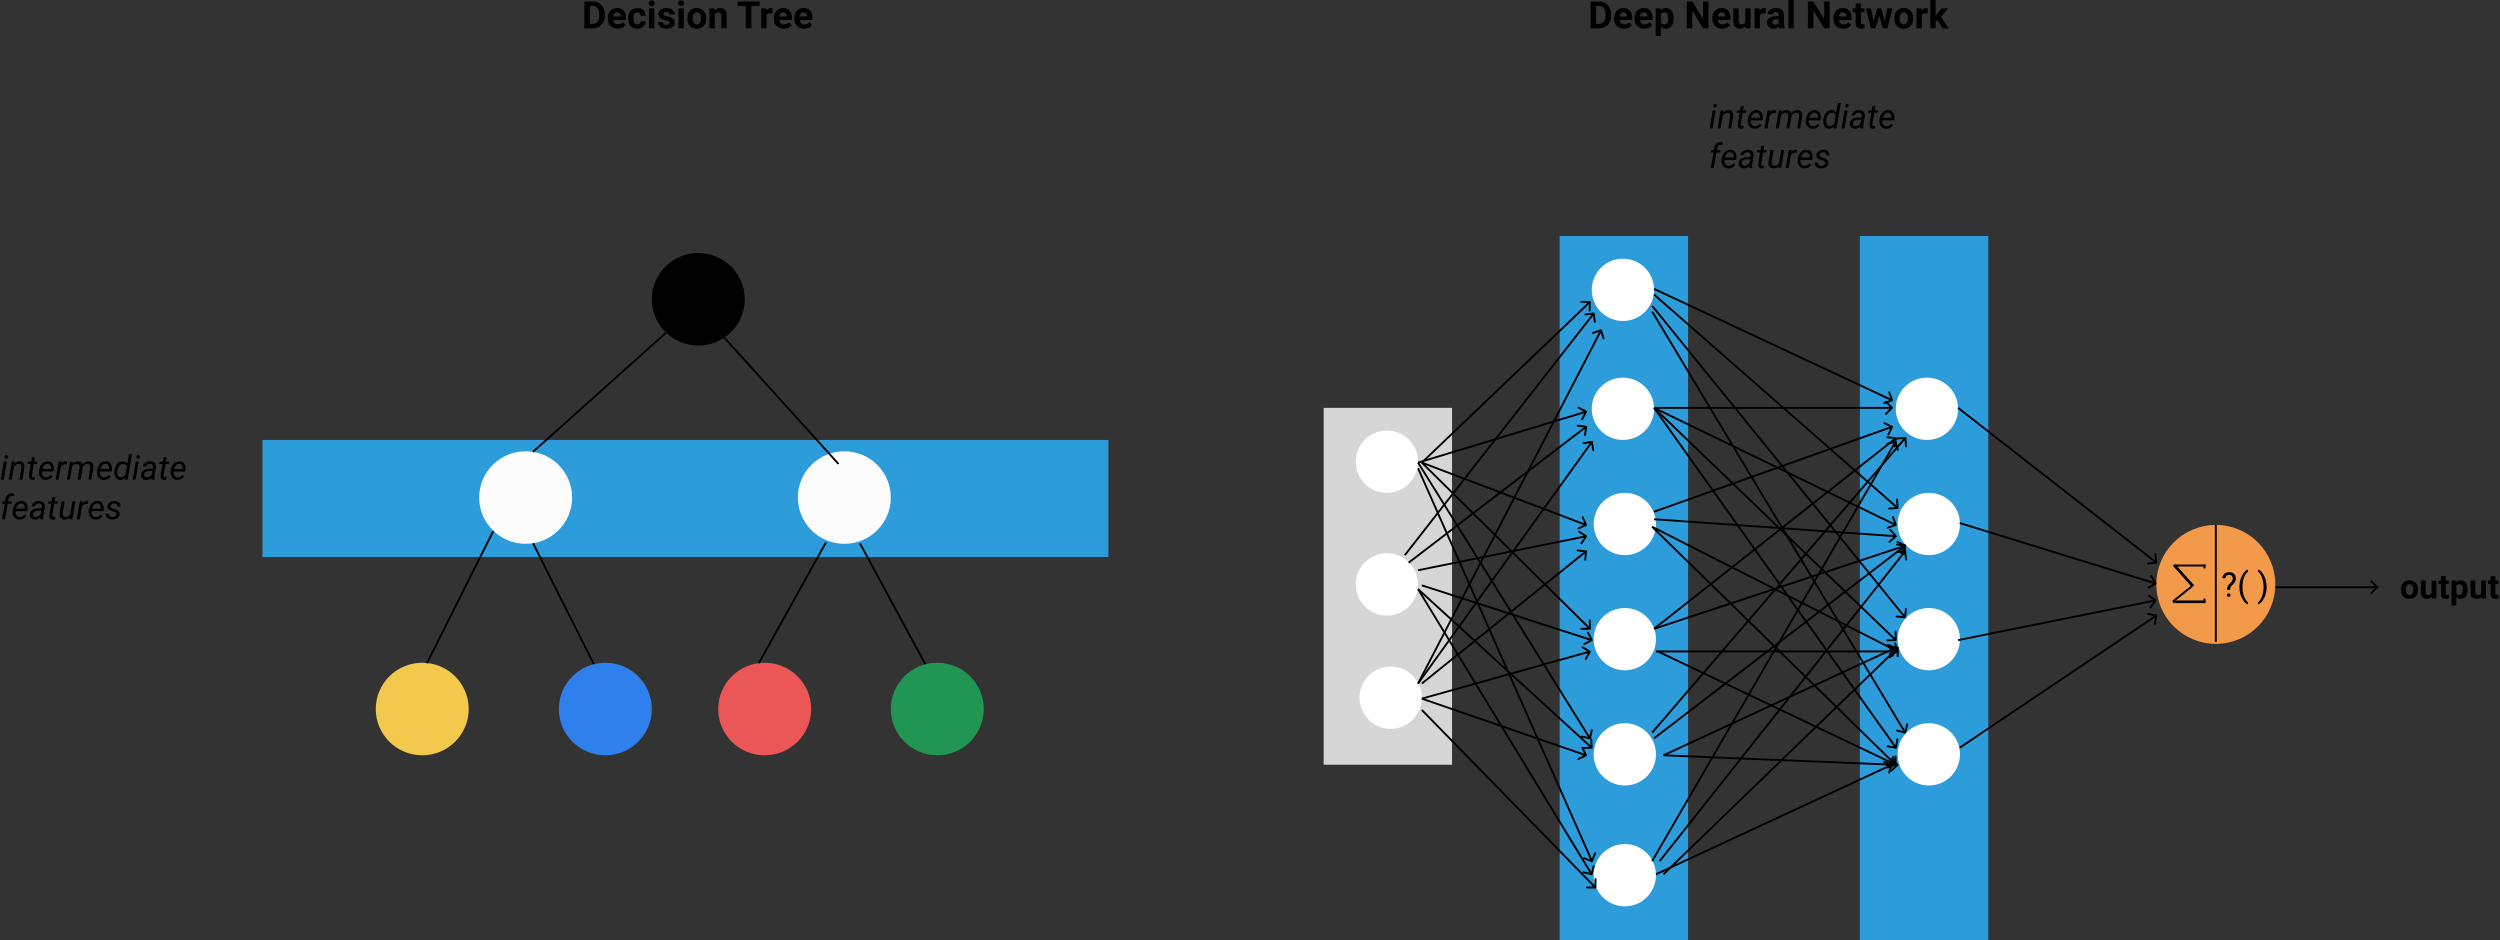 <svg width="1324" height="498" viewBox="0 0 1324 498" version="1.1" xmlns="http://www.w3.org/2000/svg" xmlns:xlink="http://www.w3.org/1999/xlink">
<rect x="0" y="0" width="1324" height="498" fill="#333333" stroke="none"/>
<title>Group 9</title>
<desc>Created using Figma</desc>
<g id="Canvas" transform="translate(121 -3506)">
<g id="Group 9">
<g id="Rectangle 7.7">
<use xlink:href="#path0_fill" transform="translate(580 3722)" fill="#D6D6D6"/>
</g>
<g id="Rectangle 7.8">
<use xlink:href="#path1_fill" transform="translate(705 3631)" fill="#2D9CDB"/>
</g>
<g id="Rectangle 7.9">
<use xlink:href="#path1_fill" transform="translate(864 3631)" fill="#2D9CDB"/>
</g>
<g id="Rectangle 7.10">
<use xlink:href="#path2_fill" transform="translate(18 3739)" fill="#2D9CDB"/>
</g>
<g id="Ellipse 2.36">
<use xlink:href="#path3_fill" transform="translate(1021 3784)" fill="#F2994A"/>
<mask id="mask0_outline_ins">
<use xlink:href="#path3_fill" fill="white" transform="translate(1021 3784)"/>
</mask>
<g mask="url(#mask0_outline_ins)">
<use xlink:href="#path4_stroke_2x" transform="translate(1021 3784)"/>
</g>
</g>
<g id="Ellipse 2.37">
<use xlink:href="#path5_fill" transform="translate(597 3734)" fill="#FFFFFF"/>
<mask id="mask1_outline_ins">
<use xlink:href="#path5_fill" fill="white" transform="translate(597 3734)"/>
</mask>
<g mask="url(#mask1_outline_ins)">
<use xlink:href="#path6_stroke_2x" transform="translate(597 3734)"/>
</g>
</g>
<g id="Ellipse 2.38">
<use xlink:href="#path5_fill" transform="translate(722 3706)" fill="#FFFFFF"/>
<mask id="mask2_outline_ins">
<use xlink:href="#path5_fill" fill="white" transform="translate(722 3706)"/>
</mask>
<g mask="url(#mask2_outline_ins)">
<use xlink:href="#path6_stroke_2x" transform="translate(722 3706)"/>
</g>
</g>
<g id="Ellipse 2.39">
<use xlink:href="#path5_fill" transform="translate(722 3643)" fill="#FFFFFF"/>
<mask id="mask3_outline_ins">
<use xlink:href="#path5_fill" fill="white" transform="translate(722 3643)"/>
</mask>
<g mask="url(#mask3_outline_ins)">
<use xlink:href="#path6_stroke_2x" transform="translate(722 3643)"/>
</g>
</g>
<g id="Ellipse 2.40">
<use xlink:href="#path5_fill" transform="translate(597 3799)" fill="#FFFFFF"/>
<mask id="mask4_outline_ins">
<use xlink:href="#path5_fill" fill="white" transform="translate(597 3799)"/>
</mask>
<g mask="url(#mask4_outline_ins)">
<use xlink:href="#path6_stroke_2x" transform="translate(597 3799)"/>
</g>
</g>
<g id="Ellipse 2.41">
<use xlink:href="#path5_fill" transform="translate(723 3767)" fill="#FFFFFF"/>
<mask id="mask5_outline_ins">
<use xlink:href="#path5_fill" fill="white" transform="translate(723 3767)"/>
</mask>
<g mask="url(#mask5_outline_ins)">
<use xlink:href="#path6_stroke_2x" transform="translate(723 3767)"/>
</g>
</g>
<g id="Ellipse 2.42">
<use xlink:href="#path5_fill" transform="translate(723 3828)" fill="#FFFFFF"/>
<mask id="mask6_outline_ins">
<use xlink:href="#path5_fill" fill="white" transform="translate(723 3828)"/>
</mask>
<g mask="url(#mask6_outline_ins)">
<use xlink:href="#path6_stroke_2x" transform="translate(723 3828)"/>
</g>
</g>
<g id="Ellipse 2.43">
<use xlink:href="#path5_fill" transform="translate(723 3889)" fill="#FFFFFF"/>
<mask id="mask7_outline_ins">
<use xlink:href="#path5_fill" fill="white" transform="translate(723 3889)"/>
</mask>
<g mask="url(#mask7_outline_ins)">
<use xlink:href="#path6_stroke_2x" transform="translate(723 3889)"/>
</g>
</g>
<g id="Ellipse 2.49">
<use xlink:href="#path7_fill" transform="translate(723 3953)" fill="#FFFFFF"/>
<mask id="mask8_outline_ins">
<use xlink:href="#path7_fill" fill="white" transform="translate(723 3953)"/>
</mask>
<g mask="url(#mask8_outline_ins)">
<use xlink:href="#path8_stroke_2x" transform="translate(723 3953)"/>
</g>
</g>
<g id="Ellipse 2.44">
<use xlink:href="#path5_fill" transform="translate(883 3706)" fill="#FFFFFF"/>
<mask id="mask9_outline_ins">
<use xlink:href="#path5_fill" fill="white" transform="translate(883 3706)"/>
</mask>
<g mask="url(#mask9_outline_ins)">
<use xlink:href="#path6_stroke_2x" transform="translate(883 3706)"/>
</g>
</g>
<g id="Ellipse 2.45">
<use xlink:href="#path5_fill" transform="translate(884 3767)" fill="#FFFFFF"/>
<mask id="mask10_outline_ins">
<use xlink:href="#path5_fill" fill="white" transform="translate(884 3767)"/>
</mask>
<g mask="url(#mask10_outline_ins)">
<use xlink:href="#path6_stroke_2x" transform="translate(884 3767)"/>
</g>
</g>
<g id="Ellipse 2.46">
<use xlink:href="#path5_fill" transform="translate(884 3828)" fill="#FFFFFF"/>
<mask id="mask11_outline_ins">
<use xlink:href="#path5_fill" fill="white" transform="translate(884 3828)"/>
</mask>
<g mask="url(#mask11_outline_ins)">
<use xlink:href="#path6_stroke_2x" transform="translate(884 3828)"/>
</g>
</g>
<g id="Ellipse 2.47">
<use xlink:href="#path5_fill" transform="translate(884 3889)" fill="#FFFFFF"/>
<mask id="mask12_outline_ins">
<use xlink:href="#path5_fill" fill="white" transform="translate(884 3889)"/>
</mask>
<g mask="url(#mask12_outline_ins)">
<use xlink:href="#path6_stroke_2x" transform="translate(884 3889)"/>
</g>
</g>
<g id="Ellipse 2.48">
<use xlink:href="#path5_fill" transform="translate(599 3859)" fill="#FFFFFF"/>
<mask id="mask13_outline_ins">
<use xlink:href="#path5_fill" fill="white" transform="translate(599 3859)"/>
</mask>
<g mask="url(#mask13_outline_ins)">
<use xlink:href="#path6_stroke_2x" transform="translate(599 3859)"/>
</g>
</g>
<g id="Line 14.16">
<use xlink:href="#path9_stroke" transform="matrix(-1 1.23774e-16 -1.21169e-16 -1 1047 3805)"/>
</g>
<g id="Line 14.17">
<use xlink:href="#path10_stroke" transform="matrix(-1 1.23774e-16 -1.21169e-16 -1 1047 3824)"/>
</g>
<g id="Line 14.18">
<use xlink:href="#path11_stroke" transform="matrix(-0.665 -0.747 0.747 -0.665 1041 3816)"/>
</g>
<g id="Line 14.19">
<use xlink:href="#path12_stroke" transform="matrix(0.781 -0.625 0.625 0.781 1030 3825)"/>
</g>
<g id="Line 15.8">
<use xlink:href="#path13_stroke" transform="matrix(6.12323e-17 1 -1 6.12323e-17 1046 3805)"/>
</g>
<g id="Line 15.9">
<use xlink:href="#path13_stroke" transform="matrix(6.12323e-17 1 -1 6.12323e-17 1046 3823)"/>
</g>
<g id="Arrow 4.8">
<use xlink:href="#path14_stroke" transform="matrix(0.906 0.424 -0.424 0.906 755 3659)"/>
</g>
<g id="Arrow 5.7">
<use xlink:href="#path15_stroke" transform="matrix(0.752 0.659 -0.659 0.752 755 3662)"/>
</g>
<g id="Arrow 6.19">
<use xlink:href="#path16_stroke" transform="matrix(0.63 0.776 -0.776 0.63 754 3668)"/>
</g>
<g id="Arrow 6.20">
<use xlink:href="#path17_stroke" transform="matrix(0.515 0.857 -0.857 0.515 754 3671.03)"/>
</g>
<g id="Arrow 6.21">
<use xlink:href="#path18_stroke" transform="matrix(1 6.96431e-10 -6.96431e-10 1 755 3722)"/>
</g>
<g id="Arrow 6.22">
<use xlink:href="#path19_stroke" transform="matrix(0.942 -0.336 0.336 0.942 755 3777)"/>
</g>
<g id="Arrow 6.23">
<use xlink:href="#path20_stroke" transform="matrix(0.9 0.436 -0.436 0.9 755 3722)"/>
</g>
<g id="Arrow 6.24">
<use xlink:href="#path21_stroke" transform="matrix(0.998 0.07 -0.07 0.998 755 3781)"/>
</g>
<g id="Arrow 6.25">
<use xlink:href="#path22_stroke" transform="matrix(0.892 0.453 -0.453 0.892 754 3785)"/>
</g>
<g id="Arrow 6.26">
<use xlink:href="#path23_stroke" transform="matrix(0.715 0.699 -0.699 0.715 754 3785)"/>
</g>
<g id="Arrow 6.27">
<use xlink:href="#path24_stroke" transform="matrix(0.721 0.693 -0.693 0.721 755 3722)"/>
</g>
<g id="Arrow 6.28">
<use xlink:href="#path25_stroke" transform="matrix(0.58 0.815 -0.815 0.58 755 3722)"/>
</g>
<g id="?( )">
<use xlink:href="#path26_fill" transform="translate(1055 3805)"/>
</g>
<g id="Line 16.3">
<use xlink:href="#path27_stroke" transform="matrix(6.12323e-17 1 -1 6.12323e-17 1052 3784)"/>
</g>
<g id="Arrow 3.5">
<use xlink:href="#path28_stroke" transform="matrix(1 -2.44929e-16 2.44929e-16 1 1084 3817)"/>
</g>
<g id="output">
<use xlink:href="#path29_fill" transform="translate(1150 3806)"/>
</g>
<g id="Arrow 7.2">
<use xlink:href="#path30_stroke" transform="matrix(0.723 -0.691 0.691 0.723 632 3751)"/>
</g>
<g id="Arrow 8.2">
<use xlink:href="#path31_stroke" transform="matrix(0.957 -0.29 0.29 0.957 630 3751)"/>
</g>
<g id="Arrow 9.2">
<use xlink:href="#path32_stroke" transform="matrix(0.935 0.355 -0.355 0.935 632 3751)"/>
</g>
<g id="Arrow 10.2">
<use xlink:href="#path33_stroke" transform="matrix(0.711 0.703 -0.703 0.711 632 3751)"/>
</g>
<g id="Arrow 11.2">
<use xlink:href="#path34_stroke" transform="matrix(0.529 0.849 -0.849 0.529 630 3751)"/>
</g>
<g id="Arrow 12.2">
<use xlink:href="#path35_stroke" transform="matrix(0.405 0.915 -0.915 0.405 630 3754)"/>
</g>
<g id="Arrow 13.2">
<use xlink:href="#path36_stroke" transform="matrix(0.616 -0.788 0.788 0.616 623 3800)"/>
</g>
<g id="Arrow 14.2">
<use xlink:href="#path37_stroke" transform="matrix(0.794 -0.608 0.608 0.794 625 3804)"/>
</g>
<g id="Arrow 15.2">
<use xlink:href="#path38_stroke" transform="matrix(0.98 -0.198 0.198 0.98 630 3808)"/>
</g>
<g id="Arrow 16.2">
<use xlink:href="#path39_stroke" transform="matrix(0.952 0.307 -0.307 0.952 632 3816)"/>
</g>
<g id="Arrow 17.2">
<use xlink:href="#path40_stroke" transform="matrix(0.738 0.674 -0.674 0.738 630 3818)"/>
</g>
<g id="Arrow 18.2">
<use xlink:href="#path41_stroke" transform="matrix(0.52 0.854 -0.854 0.52 630 3818)"/>
</g>
<g id="Arrow 19.2">
<use xlink:href="#path42_stroke" transform="matrix(0.46 -0.888 0.888 0.46 630 3868)"/>
</g>
<g id="Arrow 20.2">
<use xlink:href="#path43_stroke" transform="matrix(0.584 -0.812 0.812 0.584 630 3868)"/>
</g>
<g id="Arrow 21.2">
<use xlink:href="#path44_stroke" transform="matrix(0.779 -0.627 0.627 0.779 632 3868)"/>
</g>
<g id="Arrow 22.2">
<use xlink:href="#path45_stroke" transform="matrix(0.963 -0.27 0.27 0.963 632 3876)"/>
</g>
<g id="Arrow 23.2">
<use xlink:href="#path46_stroke" transform="matrix(0.945 0.326 -0.326 0.945 632 3876)"/>
</g>
<g id="Arrow 24.2">
<use xlink:href="#path47_stroke" transform="matrix(0.699 0.715 -0.715 0.699 632 3882)"/>
</g>
<g id="Arrow 25.1">
<use xlink:href="#path48_stroke" transform="matrix(0.785 -0.619 0.619 0.785 755 3839)"/>
</g>
<g id="Arrow 26.1">
<use xlink:href="#path49_stroke" transform="matrix(0.949 -0.314 0.314 0.949 755 3839)"/>
</g>
<g id="Arrow 27.1">
<use xlink:href="#path50_stroke" transform="translate(756 3851)"/>
</g>
<g id="Arrow 28.1">
<use xlink:href="#path51_stroke" transform="matrix(0.903 0.43 -0.43 0.903 757 3851)"/>
</g>
<g id="Arrow 29.1">
<use xlink:href="#path52_stroke" transform="matrix(0.652 -0.759 0.759 0.652 754 3894)"/>
</g>
<g id="Arrow 30.1">
<use xlink:href="#path53_stroke" transform="matrix(0.794 -0.609 0.609 0.794 755 3897)"/>
</g>
<g id="Arrow 31.1">
<use xlink:href="#path54_stroke" transform="matrix(0.907 -0.42 0.42 0.907 760 3906)"/>
</g>
<g id="Arrow 32.1">
<use xlink:href="#path55_stroke" transform="matrix(0.999 0.041 -0.041 0.999 760 3906)"/>
</g>
<g id="Arrow 33.1">
<use xlink:href="#path56_stroke" transform="matrix(0.502 -0.865 0.865 0.502 754 3962)"/>
</g>
<g id="Arrow 34.1">
<use xlink:href="#path57_stroke" transform="matrix(0.621 -0.784 0.784 0.621 758 3962)"/>
</g>
<g id="Arrow 35.1">
<use xlink:href="#path58_stroke" transform="matrix(0.719 -0.695 0.695 0.719 760 3969)"/>
</g>
<g id="Arrow 36.1">
<use xlink:href="#path59_stroke" transform="matrix(0.907 -0.421 0.421 0.907 756 3969)"/>
</g>
<g id="Arrow 37.1">
<use xlink:href="#path60_stroke" transform="matrix(0.788 0.615 -0.615 0.788 916 3722)"/>
</g>
<g id="Arrow 38.1">
<use xlink:href="#path61_stroke" transform="matrix(0.956 0.295 -0.218 0.976 916.85 3783)"/>
</g>
<g id="Arrow 39.1">
<use xlink:href="#path62_stroke" transform="matrix(0.98 -0.197 0.144 0.99 916 3845)"/>
</g>
<g id="Arrow 40.1">
<use xlink:href="#path63_stroke" transform="matrix(0.83 -0.558 0.558 0.83 916.85 3902)"/>
</g>
<g id="Ellipse 2.20">
<use xlink:href="#path64_fill" transform="translate(224.195 3640)"/>
</g>
<g id="Ellipse 2.21">
<use xlink:href="#path64_fill" transform="translate(301.549 3745)" fill="#FCFCFC"/>
</g>
<g id="Ellipse 2.22">
<use xlink:href="#path64_fill" transform="translate(132.777 3745)" fill="#FCFCFC"/>
</g>
<g id="Ellipse 2.23">
<use xlink:href="#path64_fill" transform="translate(78 3857)" fill="#F2C94C"/>
</g>
<g id="Line 2.6">
<use xlink:href="#path65_stroke" transform="matrix(-0.745 0.667 -0.671 -0.742 231.227 3682)"/>
</g>
<g id="Line 2.7">
<use xlink:href="#path66_stroke" transform="matrix(-0.449 0.894 -0.895 -0.446 139.809 3787)"/>
</g>
<g id="Line 3.4">
<use xlink:href="#path66_stroke" transform="matrix(0.449 0.894 -0.895 0.446 160.906 3794)"/>
</g>
<g id="Ellipse 2.24">
<use xlink:href="#path64_fill" transform="translate(174.97 3857)" fill="#2F80ED"/>
</g>
<g id="Ellipse 2.25">
<use xlink:href="#path64_fill" transform="translate(259.357 3857)" fill="#EB5757"/>
</g>
<g id="Line 2.8">
<use xlink:href="#path67_stroke" transform="matrix(-0.486 0.874 -0.874 -0.486 316 3793)"/>
</g>
<g id="Line 3.5">
<use xlink:href="#path68_stroke" transform="matrix(0.476 0.88 -0.88 0.476 334 3794)"/>
</g>
<g id="Ellipse 2.26">
<use xlink:href="#path64_fill" transform="translate(350.775 3857)" fill="#219653"/>
</g>
<g id="Line 4.2">
<use xlink:href="#path69_stroke" transform="matrix(0.671 0.742 -0.745 0.667 259.357 3682)"/>
</g>
<g id="intermediate features">
<use xlink:href="#path70_fill" transform="translate(-121 3743)"/>
</g>
<g id="intermediate features">
<use xlink:href="#path70_fill" transform="translate(784 3557)"/>
</g>
<g id="Decision Tree">
<use xlink:href="#path71_fill" transform="translate(187 3502)"/>
</g>
<g id="Deep Neural Network">
<use xlink:href="#path72_fill" transform="translate(720 3502)"/>
</g>
</g>
</g>
<defs>
<path id="path0_fill" d="M 0 0L 68 0L 68 189L 0 189L 0 0Z"/>
<path id="path1_fill" d="M 0 0L 68 0L 68 373L 0 373L 0 0Z"/>
<path id="path2_fill" d="M 0 0L 448 0L 448 62L 0 62L 0 0Z"/>
<path id="path3_fill" d="M 63 31.5C 63 48.897 48.897 63 31.5 63C 14.103 63 0 48.897 0 31.5C 0 14.103 14.103 0 31.5 0C 48.897 0 63 14.103 63 31.5Z"/>
<path id="path4_stroke_2x" d="M 62 31.5C 62 48.345 48.345 62 31.5 62L 31.5 64C 49.449 64 64 49.449 64 31.5L 62 31.5ZM 31.5 62C 14.655 62 1 48.345 1 31.5L -1 31.5C -1 49.449 13.551 64 31.5 64L 31.5 62ZM 1 31.5C 1 14.655 14.655 1 31.5 1L 31.5 -1C 13.551 -1 -1 13.551 -1 31.5L 1 31.5ZM 31.5 1C 48.345 1 62 14.655 62 31.5L 64 31.5C 64 13.551 49.449 -1 31.5 -1L 31.5 1Z"/>
<path id="path5_fill" d="M 33 16.5C 33 25.613 25.613 33 16.5 33C 7.387 33 0 25.613 0 16.5C 0 7.387 7.387 0 16.5 0C 25.613 0 33 7.387 33 16.5Z"/>
<path id="path6_stroke_2x" d="M 32 16.5C 32 25.06 25.06 32 16.5 32L 16.5 34C 26.165 34 34 26.165 34 16.5L 32 16.5ZM 16.5 32C 7.94 32 1 25.06 1 16.5L -1 16.5C -1 26.165 6.835 34 16.5 34L 16.5 32ZM 1 16.5C 1 7.94 7.94 1 16.5 1L 16.5 -1C 6.835 -1 -1 6.835 -1 16.5L 1 16.5ZM 16.5 1C 25.06 1 32 7.94 32 16.5L 34 16.5C 34 6.835 26.165 -1 16.5 -1L 16.5 1Z"/>
<path id="path7_fill" d="M 33 16.5C 33 25.613 25.613 33 16.5 33C 7.387 33 0 25.613 0 16.5C 0 7.387 7.387 0 16.5 0C 25.613 0 33 7.387 33 16.5Z"/>
<path id="path8_stroke_2x" d="M 32 16.5C 32 25.06 25.06 32 16.5 32L 16.5 34C 26.165 34 34 26.165 34 16.5L 32 16.5ZM 16.5 32C 7.94 32 1 25.06 1 16.5L -1 16.5C -1 26.165 6.835 34 16.5 34L 16.5 32ZM 1 16.5C 1 7.94 7.94 1 16.5 1L 16.5 -1C 6.835 -1 -1 6.835 -1 16.5L 1 16.5ZM 16.5 1C 25.06 1 32 7.94 32 16.5L 34 16.5C 34 6.835 26.165 -1 16.5 -1L 16.5 1Z"/>
<path id="path9_stroke" d="M 0 0L 17 0L 17 -1L 0 -1L 0 0Z"/>
<path id="path10_stroke" d="M 0 0L 17 0L 17 -1.4L 0 -1.4L 0 0Z"/>
<path id="path11_stroke" d="M 0 0L 14.723 0L 14.723 -1.5L 0 -1.5L 0 0Z"/>
<path id="path12_stroke" d="M 0 0L 12.806 0L 12.806 -1L 0 -1L 0 0Z"/>
<path id="path13_stroke" d="M 0 0L 2 0L 2 -1L 0 -1L 0 0Z"/>
<path id="path14_stroke" d="M 139.483 0.354C 139.678 0.158 139.678 -0.158 139.483 -0.354L 136.301 -3.536C 136.106 -3.731 135.789 -3.731 135.594 -3.536C 135.399 -3.34 135.399 -3.024 135.594 -2.828L 138.422 0L 135.594 2.828C 135.399 3.024 135.399 3.34 135.594 3.536C 135.789 3.731 136.106 3.731 136.301 3.536L 139.483 0.354ZM 0 0.5L 139.129 0.5L 139.129 -0.5L 0 -0.5L 0 0.5Z"/>
<path id="path15_stroke" d="M 171.847 0.354C 172.042 0.158 172.042 -0.158 171.847 -0.354L 168.665 -3.536C 168.47 -3.731 168.153 -3.731 167.958 -3.536C 167.763 -3.34 167.763 -3.024 167.958 -2.828L 170.786 0L 167.958 2.828C 167.763 3.024 167.763 3.34 167.958 3.536C 168.153 3.731 168.47 3.731 168.665 3.536L 171.847 0.354ZM 0 0.5L 171.493 0.5L 171.493 -0.5L 0 -0.5L 0 0.5Z"/>
<path id="path16_stroke" d="M 212.912 0.354C 213.107 0.158 213.107 -0.158 212.912 -0.354L 209.73 -3.536C 209.535 -3.731 209.218 -3.731 209.023 -3.536C 208.827 -3.34 208.827 -3.024 209.023 -2.828L 211.851 0L 209.023 2.828C 208.827 3.024 208.827 3.34 209.023 3.536C 209.218 3.731 209.535 3.731 209.73 3.536L 212.912 0.354ZM 0 0.5L 212.558 0.5L 212.558 -0.5L 0 -0.5L 0 0.5Z"/>
<path id="path17_stroke" d="M 260.494 0.354C 260.689 0.158 260.689 -0.158 260.494 -0.354L 257.312 -3.536C 257.116 -3.731 256.8 -3.731 256.605 -3.536C 256.409 -3.34 256.409 -3.024 256.605 -2.828L 259.433 0L 256.605 2.828C 256.409 3.024 256.409 3.34 256.605 3.536C 256.8 3.731 257.116 3.731 257.312 3.536L 260.494 0.354ZM 0 0.5L 260.14 0.5L 260.14 -0.5L 0 -0.5L 0 0.5Z"/>
<path id="path18_stroke" d="M 126.354 0.354C 126.549 0.158 126.549 -0.158 126.354 -0.354L 123.172 -3.536C 122.976 -3.731 122.66 -3.731 122.464 -3.536C 122.269 -3.34 122.269 -3.024 122.464 -2.828L 125.293 0L 122.464 2.828C 122.269 3.024 122.269 3.34 122.464 3.536C 122.66 3.731 122.976 3.731 123.172 3.536L 126.354 0.354ZM 0 0.5L 126 0.5L 126 -0.5L 0 -0.5L 0 0.5Z"/>
<path id="path19_stroke" d="M 134.148 0.354C 134.343 0.158 134.343 -0.158 134.148 -0.354L 130.966 -3.536C 130.771 -3.731 130.454 -3.731 130.259 -3.536C 130.064 -3.34 130.064 -3.024 130.259 -2.828L 133.088 0L 130.259 2.828C 130.064 3.024 130.064 3.34 130.259 3.536C 130.454 3.731 130.771 3.731 130.966 3.536L 134.148 0.354ZM 0 0.5L 133.795 0.5L 133.795 -0.5L 0 -0.5L 0 0.5Z"/>
<path id="path20_stroke" d="M 142.579 0.354C 142.774 0.158 142.774 -0.158 142.579 -0.354L 139.397 -3.536C 139.201 -3.731 138.885 -3.731 138.69 -3.536C 138.494 -3.34 138.494 -3.024 138.69 -2.828L 141.518 0L 138.69 2.828C 138.494 3.024 138.494 3.34 138.69 3.536C 138.885 3.731 139.201 3.731 139.397 3.536L 142.579 0.354ZM 0 0.5L 142.225 0.5L 142.225 -0.5L 0 -0.5L 0 0.5Z"/>
<path id="path21_stroke" d="M 128.67 0.354C 128.865 0.158 128.865 -0.158 128.67 -0.354L 125.488 -3.536C 125.292 -3.731 124.976 -3.731 124.78 -3.536C 124.585 -3.34 124.585 -3.024 124.78 -2.828L 127.609 0L 124.78 2.828C 124.585 3.024 124.585 3.34 124.78 3.536C 124.976 3.731 125.292 3.731 125.488 3.536L 128.67 0.354ZM 0 0.5L 128.316 0.5L 128.316 -0.5L 0 -0.5L 0 0.5Z"/>
<path id="path22_stroke" d="M 146.148 0.354C 146.343 0.158 146.343 -0.158 146.148 -0.354L 142.966 -3.536C 142.771 -3.731 142.454 -3.731 142.259 -3.536C 142.064 -3.34 142.064 -3.024 142.259 -2.828L 145.087 0L 142.259 2.828C 142.064 3.024 142.064 3.34 142.259 3.536C 142.454 3.731 142.771 3.731 142.966 3.536L 146.148 0.354ZM 0 0.5L 145.794 0.5L 145.794 -0.5L 0 -0.5L 0 0.5Z"/>
<path id="path23_stroke" d="M 180.678 0.354C 180.874 0.158 180.874 -0.158 180.678 -0.354L 177.496 -3.536C 177.301 -3.731 176.984 -3.731 176.789 -3.536C 176.594 -3.34 176.594 -3.024 176.789 -2.828L 179.618 0L 176.789 2.828C 176.594 3.024 176.594 3.34 176.789 3.536C 176.984 3.731 177.301 3.731 177.496 3.536L 180.678 0.354ZM 0 0.5L 180.325 0.5L 180.325 -0.5L 0 -0.5L 0 0.5Z"/>
<path id="path24_stroke" d="M 177.873 0.354C 178.068 0.158 178.068 -0.158 177.873 -0.354L 174.691 -3.536C 174.495 -3.731 174.179 -3.731 173.983 -3.536C 173.788 -3.34 173.788 -3.024 173.983 -2.828L 176.812 0L 173.983 2.828C 173.788 3.024 173.788 3.34 173.983 3.536C 174.179 3.731 174.495 3.731 174.691 3.536L 177.873 0.354ZM 0 0.5L 177.519 0.5L 177.519 -0.5L 0 -0.5L 0 0.5Z"/>
<path id="path25_stroke" d="M 221.225 0.354C 221.42 0.158 221.42 -0.158 221.225 -0.354L 218.043 -3.536C 217.847 -3.731 217.531 -3.731 217.335 -3.536C 217.14 -3.34 217.14 -3.024 217.335 -2.828L 220.164 0L 217.335 2.828C 217.14 3.024 217.14 3.34 217.335 3.536C 217.531 3.731 217.847 3.731 218.043 3.536L 221.225 0.354ZM 0 0.5L 220.871 0.5L 220.871 -0.5L 0 -0.5L 0 0.5Z"/>
<path id="path26_fill" d="M 3.446 13.396C 3.458 12.699 3.537 12.148 3.684 11.744C 3.83 11.34 4.129 10.892 4.58 10.399L 5.731 9.213C 6.224 8.656 6.47 8.059 6.47 7.42C 6.47 6.805 6.309 6.324 5.986 5.979C 5.664 5.627 5.195 5.451 4.58 5.451C 3.982 5.451 3.502 5.609 3.139 5.926C 2.775 6.242 2.594 6.667 2.594 7.2L 0.968 7.2C 0.979 6.251 1.316 5.486 1.979 4.906C 2.646 4.32 3.514 4.027 4.58 4.027C 5.688 4.027 6.549 4.326 7.164 4.924C 7.785 5.516 8.096 6.33 8.096 7.367C 8.096 8.393 7.621 9.403 6.672 10.399L 5.714 11.349C 5.286 11.823 5.072 12.506 5.072 13.396L 3.446 13.396ZM 3.376 16.183C 3.376 15.919 3.455 15.699 3.613 15.523C 3.777 15.342 4.018 15.251 4.334 15.251C 4.65 15.251 4.891 15.342 5.055 15.523C 5.219 15.699 5.301 15.919 5.301 16.183C 5.301 16.446 5.219 16.666 5.055 16.842C 4.891 17.012 4.65 17.097 4.334 17.097C 4.018 17.097 3.777 17.012 3.613 16.842C 3.455 16.666 3.376 16.446 3.376 16.183ZM 9.985 11.806C 9.985 10.481 10.161 9.21 10.513 7.991C 10.87 6.772 11.4 5.665 12.104 4.669C 12.807 3.673 13.536 2.97 14.292 2.56L 14.626 3.632C 13.771 4.288 13.067 5.29 12.517 6.638C 11.972 7.985 11.673 9.494 11.62 11.164L 11.611 11.911C 11.611 14.173 12.024 16.136 12.851 17.8C 13.349 18.796 13.94 19.575 14.626 20.138L 14.292 21.131C 13.513 20.697 12.769 19.971 12.06 18.951C 10.677 16.959 9.985 14.577 9.985 11.806ZM 24.417 11.894C 24.417 13.2 24.244 14.454 23.898 15.655C 23.559 16.851 23.034 17.955 22.325 18.969C 21.622 19.982 20.884 20.703 20.11 21.131L 19.768 20.138C 20.67 19.446 21.394 18.374 21.939 16.921C 22.489 15.462 22.77 13.845 22.782 12.069L 22.782 11.788C 22.782 10.558 22.653 9.415 22.395 8.36C 22.138 7.3 21.777 6.351 21.314 5.513C 20.857 4.675 20.342 4.021 19.768 3.553L 20.11 2.56C 20.884 2.987 21.619 3.702 22.316 4.704C 23.02 5.706 23.544 6.811 23.89 8.018C 24.241 9.225 24.417 10.517 24.417 11.894Z"/>
<path id="path27_stroke" d="M 0 0L 62 0L 62 -1L 0 -1L 0 0Z"/>
<path id="path28_stroke" d="M 54.354 0.354C 54.549 0.158 54.549 -0.158 54.354 -0.354L 51.172 -3.536C 50.976 -3.731 50.66 -3.731 50.465 -3.536C 50.269 -3.34 50.269 -3.024 50.465 -2.828L 53.293 0L 50.465 2.828C 50.269 3.024 50.269 3.34 50.465 3.536C 50.66 3.731 50.976 3.731 51.172 3.536L 54.354 0.354ZM 0 0.5L 54 0.5L 54 -0.5L 0 -0.5L 0 0.5Z"/>
<path id="path29_fill" d="M 0.58 12.157C 0.58 11.214 0.762 10.373 1.125 9.635C 1.488 8.896 2.01 8.325 2.689 7.921C 3.375 7.517 4.169 7.314 5.071 7.314C 6.354 7.314 7.4 7.707 8.209 8.492C 9.023 9.277 9.478 10.344 9.571 11.691L 9.589 12.342C 9.589 13.801 9.182 14.973 8.367 15.857C 7.553 16.736 6.46 17.176 5.089 17.176C 3.718 17.176 2.622 16.736 1.802 15.857C 0.987 14.979 0.58 13.783 0.58 12.271L 0.58 12.157ZM 3.12 12.342C 3.12 13.244 3.29 13.935 3.63 14.416C 3.97 14.891 4.456 15.128 5.089 15.128C 5.704 15.128 6.185 14.894 6.53 14.425C 6.876 13.95 7.049 13.194 7.049 12.157C 7.049 11.273 6.876 10.587 6.53 10.101C 6.185 9.614 5.698 9.371 5.071 9.371C 4.45 9.371 3.97 9.614 3.63 10.101C 3.29 10.581 3.12 11.328 3.12 12.342ZM 16.849 16.033C 16.222 16.795 15.354 17.176 14.247 17.176C 13.227 17.176 12.448 16.883 11.909 16.297C 11.376 15.711 11.104 14.852 11.092 13.722L 11.092 7.49L 13.632 7.49L 13.632 13.634C 13.632 14.624 14.083 15.119 14.985 15.119C 15.847 15.119 16.439 14.82 16.761 14.223L 16.761 7.49L 19.31 7.49L 19.31 17L 16.919 17L 16.849 16.033ZM 24.267 5.152L 24.267 7.49L 25.893 7.49L 25.893 9.354L 24.267 9.354L 24.267 14.1C 24.267 14.451 24.334 14.703 24.469 14.855C 24.604 15.008 24.861 15.084 25.242 15.084C 25.523 15.084 25.773 15.063 25.989 15.023L 25.989 16.947C 25.491 17.1 24.979 17.176 24.451 17.176C 22.67 17.176 21.762 16.276 21.727 14.477L 21.727 9.354L 20.338 9.354L 20.338 7.49L 21.727 7.49L 21.727 5.152L 24.267 5.152ZM 35.868 12.333C 35.868 13.798 35.534 14.973 34.866 15.857C 34.204 16.736 33.308 17.176 32.177 17.176C 31.216 17.176 30.439 16.842 29.848 16.174L 29.848 20.656L 27.308 20.656L 27.308 7.49L 29.663 7.49L 29.751 8.422C 30.366 7.684 31.169 7.314 32.159 7.314C 33.331 7.314 34.242 7.748 34.893 8.615C 35.543 9.482 35.868 10.678 35.868 12.201L 35.868 12.333ZM 33.328 12.148C 33.328 11.264 33.17 10.581 32.853 10.101C 32.543 9.62 32.089 9.38 31.491 9.38C 30.694 9.38 30.146 9.685 29.848 10.294L 29.848 14.188C 30.158 14.815 30.712 15.128 31.509 15.128C 32.722 15.128 33.328 14.135 33.328 12.148ZM 43.145 16.033C 42.519 16.795 41.651 17.176 40.544 17.176C 39.524 17.176 38.745 16.883 38.206 16.297C 37.673 15.711 37.4 14.852 37.389 13.722L 37.389 7.49L 39.929 7.49L 39.929 13.634C 39.929 14.624 40.38 15.119 41.282 15.119C 42.144 15.119 42.735 14.82 43.058 14.223L 43.058 7.49L 45.606 7.49L 45.606 17L 43.216 17L 43.145 16.033ZM 50.563 5.152L 50.563 7.49L 52.19 7.49L 52.19 9.354L 50.563 9.354L 50.563 14.1C 50.563 14.451 50.631 14.703 50.766 14.855C 50.9 15.008 51.158 15.084 51.539 15.084C 51.82 15.084 52.069 15.063 52.286 15.023L 52.286 16.947C 51.788 17.1 51.275 17.176 50.748 17.176C 48.967 17.176 48.059 16.276 48.023 14.477L 48.023 9.354L 46.635 9.354L 46.635 7.49L 48.023 7.49L 48.023 5.152L 50.563 5.152Z"/>
<path id="path30_stroke" d="M 123.423 0.354C 123.618 0.158 123.618 -0.158 123.423 -0.354L 120.241 -3.536C 120.045 -3.731 119.729 -3.731 119.534 -3.536C 119.338 -3.34 119.338 -3.024 119.534 -2.828L 122.362 0L 119.534 2.828C 119.338 3.024 119.338 3.34 119.534 3.536C 119.729 3.731 120.045 3.731 120.241 3.536L 123.423 0.354ZM 0 0.5L 123.069 0.5L 123.069 -0.5L 0 -0.5L 0 0.5Z"/>
<path id="path31_stroke" d="M 93.359 0.354C 93.554 0.158 93.554 -0.158 93.359 -0.354L 90.177 -3.536C 89.982 -3.731 89.665 -3.731 89.47 -3.536C 89.275 -3.34 89.275 -3.024 89.47 -2.828L 92.298 0L 89.47 2.828C 89.275 3.024 89.275 3.34 89.47 3.536C 89.665 3.731 89.982 3.731 90.177 3.536L 93.359 0.354ZM 0 0.5L 93.005 0.5L 93.005 -0.5L 0 -0.5L 0 0.5Z"/>
<path id="path32_stroke" d="M 93.402 0.354C 93.597 0.158 93.597 -0.158 93.402 -0.354L 90.22 -3.536C 90.025 -3.731 89.708 -3.731 89.513 -3.536C 89.318 -3.34 89.318 -3.024 89.513 -2.828L 92.341 0L 89.513 2.828C 89.318 3.024 89.318 3.34 89.513 3.536C 89.708 3.731 90.025 3.731 90.22 3.536L 93.402 0.354ZM 0 0.5L 93.048 0.5L 93.048 -0.5L 0 -0.5L 0 0.5Z"/>
<path id="path33_stroke" d="M 125.513 0.354C 125.709 0.158 125.709 -0.158 125.513 -0.354L 122.331 -3.536C 122.136 -3.731 121.82 -3.731 121.624 -3.536C 121.429 -3.34 121.429 -3.024 121.624 -2.828L 124.453 0L 121.624 2.828C 121.429 3.024 121.429 3.34 121.624 3.536C 121.82 3.731 122.136 3.731 122.331 3.536L 125.513 0.354ZM 0 0.5L 125.16 0.5L 125.16 -0.5L 0 -0.5L 0 0.5Z"/>
<path id="path34_stroke" d="M 172.391 0.354C 172.587 0.158 172.587 -0.158 172.391 -0.354L 169.209 -3.536C 169.014 -3.731 168.698 -3.731 168.502 -3.536C 168.307 -3.34 168.307 -3.024 168.502 -2.828L 171.331 0L 168.502 2.828C 168.307 3.024 168.307 3.34 168.502 3.536C 168.698 3.731 169.014 3.731 169.209 3.536L 172.391 0.354ZM 0 0.5L 172.038 0.5L 172.038 -0.5L 0 -0.5L 0 0.5Z"/>
<path id="path35_stroke" d="M 227.791 0.354C 227.987 0.158 227.987 -0.158 227.791 -0.354L 224.609 -3.536C 224.414 -3.731 224.098 -3.731 223.902 -3.536C 223.707 -3.34 223.707 -3.024 223.902 -2.828L 226.731 0L 223.902 2.828C 223.707 3.024 223.707 3.34 223.902 3.536C 224.098 3.731 224.414 3.731 224.609 3.536L 227.791 0.354ZM 0 0.5L 227.438 0.5L 227.438 -0.5L 0 -0.5L 0 0.5Z"/>
<path id="path36_stroke" d="M 162.785 0.354C 162.98 0.158 162.98 -0.158 162.785 -0.354L 159.603 -3.536C 159.408 -3.731 159.091 -3.731 158.896 -3.536C 158.701 -3.34 158.701 -3.024 158.896 -2.828L 161.724 0L 158.896 2.828C 158.701 3.024 158.701 3.34 158.896 3.536C 159.091 3.731 159.408 3.731 159.603 3.536L 162.785 0.354ZM 0 0.5L 162.432 0.5L 162.432 -0.5L 0 -0.5L 0 0.5Z"/>
<path id="path37_stroke" d="M 118.76 0.354C 118.955 0.158 118.955 -0.158 118.76 -0.354L 115.578 -3.536C 115.382 -3.731 115.066 -3.731 114.871 -3.536C 114.675 -3.34 114.675 -3.024 114.871 -2.828L 117.699 0L 114.871 2.828C 114.675 3.024 114.675 3.34 114.871 3.536C 115.066 3.731 115.382 3.731 115.578 3.536L 118.76 0.354ZM 0 0.5L 118.406 0.5L 118.406 -0.5L 0 -0.5L 0 0.5Z"/>
<path id="path38_stroke" d="M 91.156 0.354C 91.351 0.158 91.351 -0.158 91.156 -0.354L 87.974 -3.536C 87.778 -3.731 87.462 -3.731 87.266 -3.536C 87.071 -3.34 87.071 -3.024 87.266 -2.828L 90.095 0L 87.266 2.828C 87.071 3.024 87.071 3.34 87.266 3.536C 87.462 3.731 87.778 3.731 87.974 3.536L 91.156 0.354ZM 0 0.5L 90.802 0.5L 90.802 -0.5L 0 -0.5L 0 0.5Z"/>
<path id="path39_stroke" d="M 94.91 0.354C 95.106 0.158 95.106 -0.158 94.91 -0.354L 91.728 -3.536C 91.533 -3.731 91.217 -3.731 91.021 -3.536C 90.826 -3.34 90.826 -3.024 91.021 -2.828L 93.85 0L 91.021 2.828C 90.826 3.024 90.826 3.34 91.021 3.536C 91.217 3.731 91.533 3.731 91.728 3.536L 94.91 0.354ZM 0 0.5L 94.557 0.5L 94.557 -0.5L 0 -0.5L 0 0.5Z"/>
<path id="path40_stroke" d="M 124.933 0.354C 125.128 0.158 125.128 -0.158 124.933 -0.354L 121.751 -3.536C 121.556 -3.731 121.239 -3.731 121.044 -3.536C 120.848 -3.34 120.848 -3.024 121.044 -2.828L 123.872 0L 121.044 2.828C 120.848 3.024 120.848 3.34 121.044 3.536C 121.239 3.731 121.556 3.731 121.751 3.536L 124.933 0.354ZM 0 0.5L 124.579 0.5L 124.579 -0.5L 0 -0.5L 0 0.5Z"/>
<path id="path41_stroke" d="M 177.173 0.354C 177.368 0.158 177.368 -0.158 177.173 -0.354L 173.991 -3.536C 173.795 -3.731 173.479 -3.731 173.284 -3.536C 173.088 -3.34 173.088 -3.024 173.284 -2.828L 176.112 0L 173.284 2.828C 173.088 3.024 173.088 3.34 173.284 3.536C 173.479 3.731 173.795 3.731 173.991 3.536L 177.173 0.354ZM 0 0.5L 176.819 0.5L 176.819 -0.5L 0 -0.5L 0 0.5Z"/>
<path id="path42_stroke" d="M 211.014 0.354C 211.21 0.158 211.21 -0.158 211.014 -0.354L 207.832 -3.536C 207.637 -3.731 207.321 -3.731 207.125 -3.536C 206.93 -3.34 206.93 -3.024 207.125 -2.828L 209.954 0L 207.125 2.828C 206.93 3.024 206.93 3.34 207.125 3.536C 207.321 3.731 207.637 3.731 207.832 3.536L 211.014 0.354ZM 0 0.5L 210.661 0.5L 210.661 -0.5L 0 -0.5L 0 0.5Z"/>
<path id="path43_stroke" d="M 157.986 0.354C 158.181 0.158 158.181 -0.158 157.986 -0.354L 154.804 -3.536C 154.609 -3.731 154.292 -3.731 154.097 -3.536C 153.902 -3.34 153.902 -3.024 154.097 -2.828L 156.925 0L 154.097 2.828C 153.902 3.024 153.902 3.34 154.097 3.536C 154.292 3.731 154.609 3.731 154.804 3.536L 157.986 0.354ZM 0 0.5L 157.632 0.5L 157.632 -0.5L 0 -0.5L 0 0.5Z"/>
<path id="path44_stroke" d="M 112.018 0.354C 112.213 0.158 112.213 -0.158 112.018 -0.354L 108.836 -3.536C 108.641 -3.731 108.324 -3.731 108.129 -3.536C 107.934 -3.34 107.934 -3.024 108.129 -2.828L 110.958 0L 108.129 2.828C 107.934 3.024 107.934 3.34 108.129 3.536C 108.324 3.731 108.641 3.731 108.836 3.536L 112.018 0.354ZM 0 0.5L 111.665 0.5L 111.665 -0.5L 0 -0.5L 0 0.5Z"/>
<path id="path45_stroke" d="M 92.798 0.354C 92.993 0.158 92.993 -0.158 92.798 -0.354L 89.616 -3.536C 89.421 -3.731 89.104 -3.731 88.909 -3.536C 88.714 -3.34 88.714 -3.024 88.909 -2.828L 91.737 0L 88.909 2.828C 88.714 3.024 88.714 3.34 88.909 3.536C 89.104 3.731 89.421 3.731 89.616 3.536L 92.798 0.354ZM 0 0.5L 92.445 0.5L 92.445 -0.5L 0 -0.5L 0 0.5Z"/>
<path id="path46_stroke" d="M 92.381 0.354C 92.576 0.158 92.576 -0.158 92.381 -0.354L 89.199 -3.536C 89.004 -3.731 88.687 -3.731 88.492 -3.536C 88.296 -3.34 88.296 -3.024 88.492 -2.828L 91.32 0L 88.492 2.828C 88.296 3.024 88.296 3.34 88.492 3.536C 88.687 3.731 89.004 3.731 89.199 3.536L 92.381 0.354ZM 0 0.5L 92.027 0.5L 92.027 -0.5L 0 -0.5L 0 0.5Z"/>
<path id="path47_stroke" d="M 131.883 0.354C 132.078 0.158 132.078 -0.158 131.883 -0.354L 128.701 -3.536C 128.506 -3.731 128.189 -3.731 127.994 -3.536C 127.799 -3.34 127.799 -3.024 127.994 -2.828L 130.822 0L 127.994 2.828C 127.799 3.024 127.799 3.34 127.994 3.536C 128.189 3.731 128.506 3.731 128.701 3.536L 131.883 0.354ZM 0 0.5L 131.529 0.5L 131.529 -0.5L 0 -0.5L 0 0.5Z"/>
<path id="path48_stroke" d="M 163.403 0.354C 163.598 0.158 163.598 -0.158 163.403 -0.354L 160.221 -3.536C 160.025 -3.731 159.709 -3.731 159.514 -3.536C 159.318 -3.34 159.318 -3.024 159.514 -2.828L 162.342 0L 159.514 2.828C 159.318 3.024 159.318 3.34 159.514 3.536C 159.709 3.731 160.025 3.731 160.221 3.536L 163.403 0.354ZM 0 0.5L 163.049 0.5L 163.049 -0.5L 0 -0.5L 0 0.5Z"/>
<path id="path49_stroke" d="M 140.443 0.354C 140.638 0.158 140.638 -0.158 140.443 -0.354L 137.261 -3.536C 137.066 -3.731 136.749 -3.731 136.554 -3.536C 136.358 -3.34 136.358 -3.024 136.554 -2.828L 139.382 0L 136.554 2.828C 136.358 3.024 136.358 3.34 136.554 3.536C 136.749 3.731 137.066 3.731 137.261 3.536L 140.443 0.354ZM 0 0.5L 140.089 0.5L 140.089 -0.5L 0 -0.5L 0 0.5Z"/>
<path id="path50_stroke" d="M 127.354 0.354C 127.549 0.158 127.549 -0.158 127.354 -0.354L 124.172 -3.536C 123.976 -3.731 123.66 -3.731 123.464 -3.536C 123.269 -3.34 123.269 -3.024 123.464 -2.828L 126.293 0L 123.464 2.828C 123.269 3.024 123.269 3.34 123.464 3.536C 123.66 3.731 123.976 3.731 124.172 3.536L 127.354 0.354ZM 0 0.5L 127 0.5L 127 -0.5L 0 -0.5L 0 0.5Z"/>
<path id="path51_stroke" d="M 139.91 0.354C 140.105 0.158 140.105 -0.158 139.91 -0.354L 136.728 -3.536C 136.533 -3.731 136.216 -3.731 136.021 -3.536C 135.826 -3.34 135.826 -3.024 136.021 -2.828L 138.849 0L 136.021 2.828C 135.826 3.024 135.826 3.34 136.021 3.536C 136.216 3.731 136.533 3.731 136.728 3.536L 139.91 0.354ZM 0 0.5L 139.556 0.5L 139.556 -0.5L 0 -0.5L 0 0.5Z"/>
<path id="path52_stroke" d="M 206.004 0.354C 206.199 0.158 206.199 -0.158 206.004 -0.354L 202.822 -3.536C 202.626 -3.731 202.31 -3.731 202.115 -3.536C 201.919 -3.34 201.919 -3.024 202.115 -2.828L 204.943 0L 202.115 2.828C 201.919 3.024 201.919 3.34 202.115 3.536C 202.31 3.731 202.626 3.731 202.822 3.536L 206.004 0.354ZM 0 0.5L 205.65 0.5L 205.65 -0.5L 0 -0.5L 0 0.5Z"/>
<path id="path53_stroke" d="M 167.963 0.354C 168.158 0.158 168.158 -0.158 167.963 -0.354L 164.781 -3.536C 164.586 -3.731 164.269 -3.731 164.074 -3.536C 163.879 -3.34 163.879 -3.024 164.074 -2.828L 166.903 0L 164.074 2.828C 163.879 3.024 163.879 3.34 164.074 3.536C 164.269 3.731 164.586 3.731 164.781 3.536L 167.963 0.354ZM 0 0.5L 167.61 0.5L 167.61 -0.5L 0 -0.5L 0 0.5Z"/>
<path id="path54_stroke" d="M 135.919 0.354C 136.114 0.158 136.114 -0.158 135.919 -0.354L 132.737 -3.536C 132.542 -3.731 132.225 -3.731 132.03 -3.536C 131.835 -3.34 131.835 -3.024 132.03 -2.828L 134.858 0L 132.03 2.828C 131.835 3.024 131.835 3.34 132.03 3.536C 132.225 3.731 132.542 3.731 132.737 3.536L 135.919 0.354ZM 0 0.5L 135.565 0.5L 135.565 -0.5L 0 -0.5L 0 0.5Z"/>
<path id="path55_stroke" d="M 124.454 0.354C 124.65 0.158 124.65 -0.158 124.454 -0.354L 121.272 -3.536C 121.077 -3.731 120.76 -3.731 120.565 -3.536C 120.37 -3.34 120.37 -3.024 120.565 -2.828L 123.394 0L 120.565 2.828C 120.37 3.024 120.37 3.34 120.565 3.536C 120.76 3.731 121.077 3.731 121.272 3.536L 124.454 0.354ZM 0 0.5L 124.101 0.5L 124.101 -0.5L 0 -0.5L 0 0.5Z"/>
<path id="path56_stroke" d="M 257.112 0.354C 257.307 0.158 257.307 -0.158 257.112 -0.354L 253.93 -3.536C 253.735 -3.731 253.418 -3.731 253.223 -3.536C 253.028 -3.34 253.028 -3.024 253.223 -2.828L 256.052 0L 253.223 2.828C 253.028 3.024 253.028 3.34 253.223 3.536C 253.418 3.731 253.735 3.731 253.93 3.536L 257.112 0.354ZM 0 0.5L 256.759 0.5L 256.759 -0.5L 0 -0.5L 0 0.5Z"/>
<path id="path57_stroke" d="M 209.628 0.354C 209.824 0.158 209.824 -0.158 209.628 -0.354L 206.447 -3.536C 206.251 -3.731 205.935 -3.731 205.739 -3.536C 205.544 -3.34 205.544 -3.024 205.739 -2.828L 208.568 0L 205.739 2.828C 205.544 3.024 205.544 3.34 205.739 3.536C 205.935 3.731 206.251 3.731 206.447 3.536L 209.628 0.354ZM 0 0.5L 209.275 0.5L 209.275 -0.5L 0 -0.5L 0 0.5Z"/>
<path id="path58_stroke" d="M 172.911 0.354C 173.106 0.158 173.106 -0.158 172.911 -0.354L 169.729 -3.536C 169.534 -3.731 169.217 -3.731 169.022 -3.536C 168.826 -3.34 168.826 -3.024 169.022 -2.828L 171.85 0L 169.022 2.828C 168.826 3.024 168.826 3.34 169.022 3.536C 169.217 3.731 169.534 3.731 169.729 3.536L 172.911 0.354ZM 0 0.5L 172.557 0.5L 172.557 -0.5L 0 -0.5L 0 0.5Z"/>
<path id="path59_stroke" d="M 138.154 0.354C 138.349 0.158 138.349 -0.158 138.154 -0.354L 134.972 -3.536C 134.777 -3.731 134.46 -3.731 134.265 -3.536C 134.07 -3.34 134.07 -3.024 134.265 -2.828L 137.093 0L 134.265 2.828C 134.07 3.024 134.07 3.34 134.265 3.536C 134.46 3.731 134.777 3.731 134.972 3.536L 138.154 0.354ZM 0 0.5L 137.801 0.5L 137.801 -0.5L 0 -0.5L 0 0.5Z"/>
<path id="path60_stroke" d="M 133.579 0.354C 133.774 0.158 133.774 -0.158 133.579 -0.354L 130.397 -3.536C 130.202 -3.731 129.885 -3.731 129.69 -3.536C 129.495 -3.34 129.495 -3.024 129.69 -2.828L 132.518 0L 129.69 2.828C 129.495 3.024 129.495 3.34 129.69 3.536C 129.885 3.731 130.202 3.731 130.397 3.536L 133.579 0.354ZM 0 0.5L 133.225 0.5L 133.225 -0.5L 0 -0.5L 0 0.5Z"/>
<path id="path61_stroke" d="M 108.925 0.354C 109.12 0.158 109.12 -0.158 108.925 -0.354L 105.743 -3.536C 105.547 -3.731 105.231 -3.731 105.035 -3.536C 104.84 -3.34 104.84 -3.024 105.035 -2.828L 107.864 0L 105.035 2.828C 104.84 3.024 104.84 3.34 105.035 3.536C 105.231 3.731 105.547 3.731 105.743 3.536L 108.925 0.354ZM 0 0.5L 108.571 0.5L 108.571 -0.5L 0 -0.5L 0 0.5Z"/>
<path id="path62_stroke" d="M 107.039 0.354C 107.234 0.158 107.234 -0.158 107.039 -0.354L 103.857 -3.536C 103.662 -3.731 103.345 -3.731 103.15 -3.536C 102.955 -3.34 102.955 -3.024 103.15 -2.828L 105.979 0L 103.15 2.828C 102.955 3.024 102.955 3.34 103.15 3.536C 103.345 3.731 103.662 3.731 103.857 3.536L 107.039 0.354ZM 0 0.5L 106.686 0.5L 106.686 -0.5L 0 -0.5L 0 0.5Z"/>
<path id="path63_stroke" d="M 125.841 0.354C 126.036 0.158 126.036 -0.158 125.841 -0.354L 122.659 -3.536C 122.464 -3.731 122.147 -3.731 121.952 -3.536C 121.757 -3.34 121.757 -3.024 121.952 -2.828L 124.78 0L 121.952 2.828C 121.757 3.024 121.757 3.34 121.952 3.536C 122.147 3.731 122.464 3.731 122.659 3.536L 125.841 0.354ZM 0 0.5L 125.488 0.5L 125.488 -0.5L 0 -0.5L 0 0.5Z"/>
<path id="path64_fill" d="M 49.225 24.5C 49.225 38.031 38.206 49 24.613 49C 11.02 49 0 38.031 0 24.5C 0 10.969 11.02 0 24.613 0C 38.206 0 49.225 10.969 49.225 24.5Z"/>
<path id="path65_stroke" d="M 0 0L 94.415 0L 94.415 -1L 0 -1L 0 0Z"/>
<path id="path66_stroke" d="M 0 0L 78.334 0L 78.334 -1L 0 -1L 0 0Z"/>
<path id="path67_stroke" d="M 0 0L 73.209 0L 73.209 -1L 0 -1L 0 0Z"/>
<path id="path68_stroke" d="M 0 0L 79.588 0L 79.588 -1L 0 -1L 0 0Z"/>
<path id="path69_stroke" d="M 0 0L 94.369 0L 94.369 -1L 0 -1L 0 0Z"/>
<path id="path70_fill" d="M 1.995 17L 0.413 17L 2.065 7.49L 3.647 7.49L 1.995 17ZM 3.305 4.019C 3.574 4.007 3.797 4.089 3.973 4.265C 4.154 4.435 4.245 4.66 4.245 4.941C 4.239 5.217 4.148 5.442 3.973 5.618C 3.803 5.794 3.58 5.888 3.305 5.899C 3.029 5.911 2.804 5.832 2.628 5.662C 2.452 5.492 2.367 5.27 2.373 4.994C 2.379 4.719 2.467 4.49 2.637 4.309C 2.807 4.127 3.029 4.03 3.305 4.019ZM 7.752 7.481L 7.523 8.686C 8.379 7.748 9.352 7.291 10.441 7.314C 11.338 7.338 12 7.648 12.428 8.246C 12.855 8.844 13.014 9.685 12.902 10.769L 11.865 17L 10.274 17L 11.32 10.742C 11.355 10.455 11.358 10.188 11.329 9.942C 11.229 9.122 10.746 8.703 9.879 8.686C 8.924 8.668 8.086 9.178 7.365 10.215L 6.188 17L 4.597 17L 6.249 7.49L 7.752 7.481ZM 18.519 5.188L 18.114 7.49L 19.846 7.49L 19.626 8.747L 17.903 8.747L 16.91 14.662C 16.893 14.815 16.89 14.955 16.901 15.084C 16.942 15.541 17.191 15.77 17.648 15.77C 17.842 15.77 18.1 15.74 18.422 15.682L 18.299 17.009C 17.918 17.114 17.531 17.167 17.139 17.167C 16.506 17.155 16.031 16.924 15.715 16.473C 15.398 16.016 15.275 15.403 15.346 14.636L 16.312 8.747L 14.634 8.747L 14.854 7.49L 16.532 7.49L 16.936 5.188L 18.519 5.188ZM 24.231 17.176C 23.048 17.152 22.122 16.716 21.454 15.866C 20.786 15.017 20.505 13.93 20.61 12.605L 20.654 12.227C 20.754 11.284 21.032 10.423 21.489 9.644C 21.952 8.864 22.515 8.278 23.177 7.886C 23.839 7.487 24.554 7.297 25.321 7.314C 26.3 7.338 27.067 7.663 27.624 8.29C 28.181 8.917 28.485 9.767 28.538 10.839C 28.556 11.22 28.544 11.601 28.503 11.981L 28.406 12.711L 22.192 12.711C 22.087 13.572 22.227 14.305 22.614 14.908C 23.007 15.512 23.59 15.825 24.363 15.849C 25.301 15.872 26.168 15.45 26.965 14.583L 27.879 15.356C 27.48 15.931 26.965 16.382 26.332 16.71C 25.705 17.032 25.005 17.188 24.231 17.176ZM 25.242 8.642C 24.586 8.624 24.012 8.847 23.52 9.31C 23.033 9.772 22.646 10.461 22.359 11.375L 26.982 11.384L 27.018 11.243C 27.111 10.505 26.991 9.893 26.657 9.406C 26.329 8.914 25.857 8.659 25.242 8.642ZM 35.367 8.94L 34.62 8.861C 33.601 8.861 32.798 9.321 32.212 10.241L 31.043 17L 29.452 17L 31.105 7.49L 32.643 7.481L 32.405 8.589C 33.079 7.704 33.873 7.273 34.787 7.297C 34.98 7.297 35.232 7.341 35.543 7.429L 35.367 8.94ZM 38.584 7.481L 38.382 8.545C 39.179 7.701 40.143 7.291 41.273 7.314C 41.877 7.326 42.387 7.464 42.803 7.728C 43.225 7.991 43.515 8.363 43.673 8.844C 44.563 7.801 45.615 7.291 46.828 7.314C 47.777 7.338 48.477 7.657 48.929 8.272C 49.38 8.888 49.547 9.714 49.43 10.751L 48.384 17L 46.802 17L 47.839 10.733C 47.874 10.429 47.874 10.15 47.839 9.898C 47.727 9.102 47.206 8.694 46.274 8.677C 45.694 8.665 45.167 8.847 44.692 9.222C 44.224 9.591 43.922 10.077 43.787 10.681L 42.706 17L 41.106 17L 42.161 10.742C 42.237 10.092 42.138 9.591 41.862 9.239C 41.593 8.888 41.171 8.706 40.597 8.694C 39.606 8.671 38.818 9.122 38.232 10.048L 37.028 17L 35.438 17L 37.09 7.49L 38.584 7.481ZM 54.958 17.176C 53.774 17.152 52.849 16.716 52.181 15.866C 51.513 15.017 51.231 13.93 51.337 12.605L 51.381 12.227C 51.48 11.284 51.759 10.423 52.216 9.644C 52.679 8.864 53.241 8.278 53.903 7.886C 54.565 7.487 55.28 7.297 56.048 7.314C 57.026 7.338 57.794 7.663 58.351 8.29C 58.907 8.917 59.212 9.767 59.265 10.839C 59.282 11.22 59.27 11.601 59.23 11.981L 59.133 12.711L 52.919 12.711C 52.813 13.572 52.954 14.305 53.341 14.908C 53.733 15.512 54.316 15.825 55.09 15.849C 56.027 15.872 56.895 15.45 57.691 14.583L 58.605 15.356C 58.207 15.931 57.691 16.382 57.059 16.71C 56.432 17.032 55.731 17.188 54.958 17.176ZM 55.969 8.642C 55.312 8.624 54.738 8.847 54.246 9.31C 53.76 9.772 53.373 10.461 53.086 11.375L 57.709 11.384L 57.744 11.243C 57.838 10.505 57.718 9.893 57.384 9.406C 57.056 8.914 56.584 8.659 55.969 8.642ZM 60.636 12.227C 60.753 11.261 61.02 10.388 61.435 9.608C 61.852 8.829 62.364 8.246 62.974 7.859C 63.583 7.473 64.254 7.288 64.986 7.306C 66.047 7.329 66.861 7.716 67.43 8.466L 68.344 3.5L 69.935 3.5L 67.597 17L 66.147 17L 66.314 15.98C 65.564 16.801 64.638 17.199 63.536 17.176C 62.657 17.152 61.957 16.81 61.435 16.148C 60.914 15.479 60.633 14.586 60.592 13.467C 60.574 13.121 60.589 12.708 60.636 12.227ZM 62.165 13.142C 62.148 13.979 62.297 14.63 62.613 15.093C 62.93 15.556 63.393 15.793 64.002 15.805C 64.922 15.846 65.739 15.383 66.454 14.416L 67.21 10.021C 66.858 9.154 66.22 8.709 65.294 8.686C 64.667 8.668 64.113 8.858 63.633 9.257C 63.158 9.649 62.795 10.203 62.543 10.918C 62.297 11.627 62.171 12.368 62.165 13.142ZM 71.833 17L 70.251 17L 71.903 7.49L 73.485 7.49L 71.833 17ZM 73.143 4.019C 73.412 4.007 73.635 4.089 73.811 4.265C 73.992 4.435 74.083 4.66 74.083 4.941C 74.077 5.217 73.986 5.442 73.811 5.618C 73.641 5.794 73.418 5.888 73.143 5.899C 72.867 5.911 72.642 5.832 72.466 5.662C 72.29 5.492 72.205 5.27 72.211 4.994C 72.217 4.719 72.305 4.49 72.475 4.309C 72.644 4.127 72.867 4.03 73.143 4.019ZM 80.253 17C 80.212 16.83 80.191 16.663 80.191 16.499L 80.218 15.998C 79.345 16.807 78.419 17.199 77.44 17.176C 76.603 17.164 75.92 16.9 75.393 16.385C 74.871 15.863 74.634 15.213 74.681 14.434C 74.739 13.426 75.179 12.641 75.999 12.078C 76.825 11.51 77.909 11.226 79.251 11.226L 80.912 11.234L 81.018 10.479C 81.076 9.91 80.965 9.462 80.684 9.134C 80.408 8.8 79.992 8.627 79.436 8.615C 78.891 8.604 78.407 8.738 77.985 9.02C 77.569 9.295 77.314 9.661 77.221 10.118L 75.621 10.127C 75.674 9.57 75.891 9.078 76.272 8.65C 76.652 8.217 77.142 7.883 77.739 7.648C 78.337 7.408 78.955 7.294 79.594 7.306C 80.584 7.329 81.355 7.631 81.905 8.211C 82.456 8.785 82.688 9.55 82.6 10.505L 81.826 15.216L 81.782 15.893C 81.77 16.215 81.806 16.534 81.888 16.851L 81.87 17L 80.253 17ZM 77.757 15.77C 78.267 15.781 78.747 15.661 79.198 15.409C 79.655 15.151 80.048 14.797 80.376 14.346L 80.719 12.386L 79.515 12.377C 78.513 12.377 77.745 12.535 77.212 12.852C 76.679 13.168 76.377 13.616 76.307 14.196C 76.254 14.642 76.356 15.014 76.614 15.312C 76.878 15.605 77.259 15.758 77.757 15.77ZM 88.233 5.188L 87.829 7.49L 89.561 7.49L 89.341 8.747L 87.618 8.747L 86.625 14.662C 86.607 14.815 86.605 14.955 86.616 15.084C 86.657 15.541 86.906 15.77 87.363 15.77C 87.557 15.77 87.814 15.74 88.137 15.682L 88.014 17.009C 87.633 17.114 87.246 17.167 86.853 17.167C 86.221 17.155 85.746 16.924 85.43 16.473C 85.113 16.016 84.99 15.403 85.061 14.636L 86.027 8.747L 84.349 8.747L 84.568 7.49L 86.247 7.49L 86.651 5.188L 88.233 5.188ZM 93.946 17.176C 92.763 17.152 91.837 16.716 91.169 15.866C 90.501 15.017 90.22 13.93 90.325 12.605L 90.369 12.227C 90.469 11.284 90.747 10.423 91.204 9.644C 91.667 8.864 92.23 8.278 92.892 7.886C 93.554 7.487 94.269 7.297 95.036 7.314C 96.015 7.338 96.782 7.663 97.339 8.29C 97.895 8.917 98.2 9.767 98.253 10.839C 98.27 11.22 98.259 11.601 98.218 11.981L 98.121 12.711L 91.907 12.711C 91.802 13.572 91.942 14.305 92.329 14.908C 92.722 15.512 93.305 15.825 94.078 15.849C 95.016 15.872 95.883 15.45 96.68 14.583L 97.594 15.356C 97.195 15.931 96.68 16.382 96.047 16.71C 95.42 17.032 94.72 17.188 93.946 17.176ZM 94.957 8.642C 94.301 8.624 93.727 8.847 93.234 9.31C 92.748 9.772 92.361 10.461 92.074 11.375L 96.697 11.384L 96.732 11.243C 96.826 10.505 96.706 9.893 96.372 9.406C 96.044 8.914 95.572 8.659 94.957 8.642ZM 1.046 38L 2.487 29.747L 1.02 29.747L 1.239 28.49L 2.698 28.49L 2.856 27.365C 3.009 26.41 3.378 25.663 3.964 25.124C 4.579 24.561 5.364 24.286 6.319 24.298C 6.618 24.298 6.996 24.348 7.453 24.447L 7.26 25.774C 6.979 25.716 6.694 25.681 6.407 25.669C 5.856 25.669 5.408 25.842 5.062 26.188C 4.723 26.527 4.512 26.981 4.43 27.55L 4.289 28.49L 6.258 28.49L 6.038 29.747L 4.069 29.747L 2.637 38L 1.046 38ZM 10.327 38.176C 9.144 38.152 8.218 37.716 7.55 36.866C 6.882 36.017 6.601 34.93 6.706 33.605L 6.75 33.227C 6.85 32.284 7.128 31.423 7.585 30.644C 8.048 29.864 8.61 29.278 9.272 28.886C 9.935 28.487 10.649 28.297 11.417 28.314C 12.396 28.338 13.163 28.663 13.72 29.29C 14.276 29.917 14.581 30.767 14.634 31.839C 14.651 32.22 14.64 32.601 14.599 32.981L 14.502 33.711L 8.288 33.711C 8.183 34.572 8.323 35.305 8.71 35.908C 9.103 36.512 9.686 36.825 10.459 36.849C 11.396 36.872 12.264 36.45 13.06 35.583L 13.975 36.356C 13.576 36.931 13.06 37.382 12.428 37.71C 11.801 38.032 11.101 38.188 10.327 38.176ZM 11.338 29.642C 10.682 29.624 10.107 29.847 9.615 30.31C 9.129 30.773 8.742 31.461 8.455 32.375L 13.078 32.384L 13.113 32.243C 13.207 31.505 13.087 30.893 12.753 30.406C 12.425 29.914 11.953 29.659 11.338 29.642ZM 21.366 38C 21.325 37.83 21.305 37.663 21.305 37.499L 21.331 36.998C 20.458 37.807 19.532 38.199 18.554 38.176C 17.716 38.164 17.033 37.9 16.506 37.385C 15.984 36.863 15.747 36.213 15.794 35.434C 15.852 34.426 16.292 33.641 17.112 33.078C 17.939 32.51 19.023 32.226 20.364 32.226L 22.025 32.234L 22.131 31.479C 22.189 30.91 22.078 30.462 21.797 30.134C 21.521 29.8 21.105 29.627 20.549 29.615C 20.004 29.604 19.52 29.738 19.099 30.02C 18.683 30.295 18.428 30.661 18.334 31.118L 16.734 31.127C 16.787 30.57 17.004 30.078 17.385 29.65C 17.766 29.217 18.255 28.883 18.852 28.648C 19.45 28.408 20.068 28.294 20.707 28.306C 21.697 28.329 22.468 28.631 23.019 29.211C 23.569 29.785 23.801 30.55 23.713 31.505L 22.939 36.216L 22.895 36.893C 22.884 37.215 22.919 37.534 23.001 37.851L 22.983 38L 21.366 38ZM 18.87 36.77C 19.38 36.781 19.86 36.661 20.311 36.409C 20.769 36.151 21.161 35.797 21.489 35.346L 21.832 33.386L 20.628 33.377C 19.626 33.377 18.858 33.535 18.325 33.852C 17.792 34.168 17.49 34.616 17.42 35.196C 17.367 35.642 17.47 36.014 17.727 36.312C 17.991 36.605 18.372 36.758 18.87 36.77ZM 29.347 26.188L 28.942 28.49L 30.674 28.49L 30.454 29.747L 28.731 29.747L 27.738 35.662C 27.721 35.815 27.718 35.955 27.73 36.084C 27.77 36.541 28.02 36.77 28.477 36.77C 28.67 36.77 28.928 36.74 29.25 36.682L 29.127 38.009C 28.746 38.114 28.359 38.167 27.967 38.167C 27.334 38.155 26.859 37.924 26.543 37.473C 26.227 37.016 26.104 36.403 26.174 35.636L 27.141 29.747L 25.462 29.747L 25.682 28.49L 27.36 28.49L 27.765 26.188L 29.347 26.188ZM 36.984 37.06C 36.24 37.827 35.294 38.199 34.145 38.176C 33.237 38.152 32.563 37.827 32.124 37.2C 31.69 36.573 31.529 35.718 31.641 34.634L 32.66 28.49L 34.251 28.49L 33.223 34.66C 33.193 34.918 33.188 35.17 33.205 35.416C 33.234 35.838 33.36 36.169 33.583 36.409C 33.806 36.649 34.116 36.778 34.515 36.796C 35.651 36.831 36.53 36.371 37.151 35.416L 38.347 28.49L 39.938 28.49L 38.285 38L 36.782 38L 36.984 37.06ZM 46.582 29.94L 45.835 29.861C 44.815 29.861 44.013 30.321 43.427 31.241L 42.258 38L 40.667 38L 42.319 28.49L 43.857 28.481L 43.62 29.589C 44.294 28.704 45.088 28.273 46.002 28.297C 46.195 28.297 46.447 28.341 46.758 28.429L 46.582 29.94ZM 50.599 38.176C 49.415 38.152 48.489 37.716 47.821 36.866C 47.153 36.017 46.872 34.93 46.977 33.605L 47.022 33.227C 47.121 32.284 47.399 31.423 47.856 30.644C 48.319 29.864 48.882 29.278 49.544 28.886C 50.206 28.487 50.921 28.297 51.688 28.314C 52.667 28.338 53.435 28.663 53.991 29.29C 54.548 29.917 54.852 30.767 54.905 31.839C 54.923 32.22 54.911 32.601 54.87 32.981L 54.773 33.711L 48.56 33.711C 48.454 34.572 48.595 35.305 48.981 35.908C 49.374 36.512 49.957 36.825 50.73 36.849C 51.668 36.872 52.535 36.45 53.332 35.583L 54.246 36.356C 53.848 36.931 53.332 37.382 52.699 37.71C 52.072 38.032 51.372 38.188 50.599 38.176ZM 51.609 29.642C 50.953 29.624 50.379 29.847 49.887 30.31C 49.4 30.773 49.014 31.461 48.727 32.375L 53.35 32.384L 53.385 32.243C 53.478 31.505 53.358 30.893 53.024 30.406C 52.696 29.914 52.225 29.659 51.609 29.642ZM 61.708 35.425C 61.796 34.769 61.435 34.306 60.627 34.036L 58.975 33.553C 57.58 33.072 56.906 32.275 56.953 31.162C 56.994 30.324 57.375 29.639 58.096 29.105C 58.822 28.566 59.675 28.303 60.653 28.314C 61.614 28.326 62.394 28.607 62.991 29.158C 63.595 29.703 63.885 30.415 63.861 31.294L 62.279 31.285C 62.291 30.811 62.142 30.424 61.831 30.125C 61.52 29.826 61.107 29.671 60.592 29.659C 60.041 29.648 59.566 29.782 59.168 30.064C 58.799 30.327 58.585 30.673 58.526 31.101C 58.45 31.651 58.787 32.053 59.537 32.305L 60.337 32.524C 61.427 32.806 62.2 33.172 62.657 33.623C 63.114 34.074 63.325 34.634 63.29 35.302C 63.255 35.894 63.062 36.409 62.71 36.849C 62.358 37.288 61.89 37.625 61.304 37.859C 60.718 38.088 60.094 38.193 59.432 38.176C 58.424 38.164 57.592 37.871 56.935 37.297C 56.279 36.717 55.963 35.973 55.986 35.065L 57.577 35.073C 57.577 35.606 57.747 36.034 58.087 36.356C 58.427 36.679 58.893 36.84 59.484 36.84C 60.065 36.852 60.565 36.731 60.987 36.48C 61.409 36.222 61.649 35.87 61.708 35.425Z"/>
<path id="path71_fill" d="M 1.48 19L 1.48 4.781L 5.855 4.781C 7.105 4.781 8.222 5.064 9.205 5.631C 10.195 6.191 10.966 6.992 11.52 8.033C 12.073 9.068 12.35 10.247 12.35 11.568L 12.35 12.223C 12.35 13.544 12.076 14.719 11.529 15.748C 10.989 16.777 10.224 17.574 9.234 18.141C 8.245 18.707 7.128 18.994 5.885 19L 1.48 19ZM 4.41 7.154L 4.41 16.646L 5.826 16.646C 6.972 16.646 7.848 16.272 8.453 15.523C 9.059 14.775 9.368 13.704 9.381 12.31L 9.381 11.559C 9.381 10.113 9.081 9.02 8.482 8.277C 7.883 7.529 7.008 7.154 5.855 7.154L 4.41 7.154ZM 19.166 19.195C 17.616 19.195 16.354 18.72 15.377 17.77C 14.407 16.819 13.922 15.553 13.922 13.971L 13.922 13.697C 13.922 12.636 14.127 11.689 14.537 10.855C 14.947 10.016 15.527 9.371 16.275 8.922C 17.031 8.466 17.89 8.238 18.854 8.238C 20.299 8.238 21.435 8.694 22.262 9.605C 23.095 10.517 23.512 11.809 23.512 13.482L 23.512 14.635L 16.783 14.635C 16.874 15.325 17.148 15.878 17.604 16.295C 18.066 16.712 18.648 16.92 19.352 16.92C 20.439 16.92 21.288 16.526 21.9 15.738L 23.287 17.291C 22.864 17.89 22.291 18.359 21.568 18.697C 20.846 19.029 20.045 19.195 19.166 19.195ZM 18.844 10.523C 18.284 10.523 17.828 10.712 17.477 11.09C 17.131 11.467 16.91 12.008 16.812 12.711L 20.738 12.711L 20.738 12.486C 20.725 11.861 20.556 11.38 20.23 11.041C 19.905 10.696 19.443 10.523 18.844 10.523ZM 29.518 16.92C 30.038 16.92 30.462 16.777 30.787 16.49C 31.113 16.204 31.282 15.823 31.295 15.348L 33.941 15.348C 33.935 16.064 33.74 16.721 33.355 17.32C 32.971 17.913 32.444 18.375 31.773 18.707C 31.109 19.033 30.374 19.195 29.566 19.195C 28.056 19.195 26.865 18.717 25.992 17.76C 25.12 16.796 24.684 15.468 24.684 13.775L 24.684 13.59C 24.684 11.962 25.116 10.663 25.982 9.693C 26.848 8.723 28.037 8.238 29.547 8.238C 30.869 8.238 31.926 8.616 32.721 9.371C 33.522 10.12 33.928 11.119 33.941 12.369L 31.295 12.369C 31.282 11.822 31.113 11.38 30.787 11.041C 30.462 10.696 30.032 10.523 29.498 10.523C 28.84 10.523 28.342 10.764 28.004 11.246C 27.672 11.721 27.506 12.496 27.506 13.57L 27.506 13.863C 27.506 14.95 27.672 15.732 28.004 16.207C 28.336 16.682 28.84 16.92 29.518 16.92ZM 38.531 19L 35.699 19L 35.699 8.434L 38.531 8.434L 38.531 19ZM 35.533 5.699C 35.533 5.276 35.673 4.928 35.953 4.654C 36.24 4.381 36.627 4.244 37.115 4.244C 37.597 4.244 37.981 4.381 38.268 4.654C 38.554 4.928 38.697 5.276 38.697 5.699C 38.697 6.129 38.551 6.48 38.258 6.754C 37.971 7.027 37.59 7.164 37.115 7.164C 36.64 7.164 36.256 7.027 35.963 6.754C 35.676 6.48 35.533 6.129 35.533 5.699ZM 46.588 16.08C 46.588 15.735 46.415 15.465 46.07 15.27C 45.732 15.068 45.185 14.889 44.43 14.732C 41.917 14.205 40.66 13.137 40.66 11.529C 40.66 10.592 41.047 9.811 41.822 9.186C 42.603 8.554 43.622 8.238 44.879 8.238C 46.22 8.238 47.291 8.554 48.092 9.186C 48.899 9.817 49.303 10.637 49.303 11.646L 46.48 11.646C 46.48 11.243 46.35 10.911 46.09 10.65C 45.829 10.383 45.422 10.25 44.869 10.25C 44.394 10.25 44.026 10.357 43.766 10.572C 43.505 10.787 43.375 11.06 43.375 11.393C 43.375 11.705 43.522 11.959 43.815 12.154C 44.114 12.343 44.615 12.509 45.318 12.652C 46.022 12.789 46.614 12.945 47.096 13.121C 48.587 13.668 49.332 14.615 49.332 15.963C 49.332 16.926 48.919 17.708 48.092 18.307C 47.265 18.899 46.197 19.195 44.889 19.195C 44.003 19.195 43.215 19.039 42.525 18.727C 41.842 18.408 41.305 17.975 40.914 17.428C 40.523 16.874 40.328 16.279 40.328 15.641L 43.004 15.641C 43.03 16.142 43.215 16.526 43.56 16.793C 43.906 17.06 44.368 17.193 44.947 17.193C 45.488 17.193 45.895 17.092 46.168 16.891C 46.448 16.682 46.588 16.412 46.588 16.08ZM 54.137 19L 51.305 19L 51.305 8.434L 54.137 8.434L 54.137 19ZM 51.139 5.699C 51.139 5.276 51.279 4.928 51.559 4.654C 51.845 4.381 52.232 4.244 52.721 4.244C 53.203 4.244 53.587 4.381 53.873 4.654C 54.16 4.928 54.303 5.276 54.303 5.699C 54.303 6.129 54.156 6.48 53.863 6.754C 53.577 7.027 53.196 7.164 52.721 7.164C 52.245 7.164 51.861 7.027 51.568 6.754C 51.282 6.48 51.139 6.129 51.139 5.699ZM 56.031 13.619C 56.031 12.571 56.233 11.637 56.637 10.816C 57.04 9.996 57.62 9.361 58.375 8.912C 59.137 8.463 60.019 8.238 61.022 8.238C 62.447 8.238 63.609 8.674 64.508 9.547C 65.413 10.419 65.917 11.604 66.022 13.102L 66.041 13.824C 66.041 15.445 65.588 16.747 64.684 17.73C 63.779 18.707 62.565 19.195 61.041 19.195C 59.518 19.195 58.3 18.707 57.389 17.73C 56.484 16.754 56.031 15.426 56.031 13.746L 56.031 13.619ZM 58.853 13.824C 58.853 14.827 59.042 15.595 59.42 16.129C 59.797 16.656 60.338 16.92 61.041 16.92C 61.725 16.92 62.258 16.66 62.643 16.139C 63.027 15.611 63.219 14.771 63.219 13.619C 63.219 12.636 63.027 11.874 62.643 11.334C 62.258 10.794 61.718 10.523 61.022 10.523C 60.331 10.523 59.797 10.794 59.42 11.334C 59.042 11.868 58.853 12.698 58.853 13.824ZM 70.377 8.434L 70.465 9.654C 71.22 8.71 72.232 8.238 73.502 8.238C 74.622 8.238 75.455 8.567 76.002 9.225C 76.549 9.882 76.829 10.865 76.842 12.174L 76.842 19L 74.019 19L 74.019 12.242C 74.019 11.643 73.889 11.21 73.629 10.943C 73.368 10.67 72.936 10.533 72.33 10.533C 71.536 10.533 70.94 10.872 70.543 11.549L 70.543 19L 67.721 19L 67.721 8.434L 70.377 8.434ZM 94.273 7.154L 89.918 7.154L 89.918 19L 86.988 19L 86.988 7.154L 82.691 7.154L 82.691 4.781L 94.273 4.781L 94.273 7.154ZM 101.061 11.08C 100.676 11.028 100.338 11.002 100.045 11.002C 98.977 11.002 98.277 11.363 97.945 12.086L 97.945 19L 95.123 19L 95.123 8.434L 97.789 8.434L 97.867 9.693C 98.434 8.723 99.218 8.238 100.221 8.238C 100.533 8.238 100.826 8.281 101.1 8.365L 101.061 11.08ZM 107.096 19.195C 105.546 19.195 104.283 18.72 103.307 17.77C 102.337 16.819 101.852 15.553 101.852 13.971L 101.852 13.697C 101.852 12.636 102.057 11.689 102.467 10.855C 102.877 10.016 103.456 9.371 104.205 8.922C 104.96 8.466 105.82 8.238 106.783 8.238C 108.229 8.238 109.365 8.694 110.191 9.605C 111.025 10.517 111.441 11.809 111.441 13.482L 111.441 14.635L 104.713 14.635C 104.804 15.325 105.077 15.878 105.533 16.295C 105.995 16.712 106.578 16.92 107.281 16.92C 108.368 16.92 109.218 16.526 109.83 15.738L 111.217 17.291C 110.794 17.89 110.221 18.359 109.498 18.697C 108.775 19.029 107.975 19.195 107.096 19.195ZM 106.773 10.523C 106.214 10.523 105.758 10.712 105.406 11.09C 105.061 11.467 104.84 12.008 104.742 12.711L 108.668 12.711L 108.668 12.486C 108.655 11.861 108.486 11.38 108.16 11.041C 107.835 10.696 107.372 10.523 106.773 10.523ZM 117.916 19.195C 116.367 19.195 115.104 18.72 114.127 17.77C 113.157 16.819 112.672 15.553 112.672 13.971L 112.672 13.697C 112.672 12.636 112.877 11.689 113.287 10.855C 113.697 10.016 114.277 9.371 115.025 8.922C 115.781 8.466 116.64 8.238 117.604 8.238C 119.049 8.238 120.185 8.694 121.012 9.605C 121.845 10.517 122.262 11.809 122.262 13.482L 122.262 14.635L 115.533 14.635C 115.624 15.325 115.898 15.878 116.354 16.295C 116.816 16.712 117.398 16.92 118.102 16.92C 119.189 16.92 120.038 16.526 120.65 15.738L 122.037 17.291C 121.614 17.89 121.041 18.359 120.318 18.697C 119.596 19.029 118.795 19.195 117.916 19.195ZM 117.594 10.523C 117.034 10.523 116.578 10.712 116.227 11.09C 115.882 11.467 115.66 12.008 115.562 12.711L 119.488 12.711L 119.488 12.486C 119.475 11.861 119.306 11.38 118.98 11.041C 118.655 10.696 118.193 10.523 117.594 10.523Z"/>
<path id="path72_fill" d="M 1.389 19L 1.389 4.781L 5.764 4.781C 7.014 4.781 8.13 5.064 9.113 5.631C 10.103 6.191 10.874 6.992 11.428 8.033C 11.981 9.068 12.258 10.247 12.258 11.568L 12.258 12.223C 12.258 13.544 11.984 14.719 11.438 15.748C 10.897 16.777 10.132 17.574 9.143 18.141C 8.153 18.707 7.036 18.994 5.793 19L 1.389 19ZM 4.318 7.154L 4.318 16.646L 5.734 16.646C 6.88 16.646 7.756 16.272 8.361 15.523C 8.967 14.775 9.276 13.704 9.289 12.31L 9.289 11.559C 9.289 10.113 8.99 9.02 8.391 8.277C 7.792 7.529 6.916 7.154 5.764 7.154L 4.318 7.154ZM 19.074 19.195C 17.525 19.195 16.262 18.72 15.285 17.77C 14.315 16.819 13.83 15.553 13.83 13.971L 13.83 13.697C 13.83 12.636 14.035 11.689 14.445 10.855C 14.855 10.016 15.435 9.371 16.184 8.922C 16.939 8.466 17.798 8.238 18.762 8.238C 20.207 8.238 21.343 8.694 22.17 9.605C 23.003 10.517 23.42 11.809 23.42 13.482L 23.42 14.635L 16.691 14.635C 16.783 15.325 17.056 15.878 17.512 16.295C 17.974 16.712 18.557 16.92 19.26 16.92C 20.347 16.92 21.197 16.526 21.809 15.738L 23.195 17.291C 22.772 17.89 22.199 18.359 21.477 18.697C 20.754 19.029 19.953 19.195 19.074 19.195ZM 18.752 10.523C 18.192 10.523 17.736 10.712 17.385 11.09C 17.04 11.467 16.818 12.008 16.721 12.711L 20.646 12.711L 20.646 12.486C 20.634 11.861 20.464 11.38 20.139 11.041C 19.813 10.696 19.351 10.523 18.752 10.523ZM 29.895 19.195C 28.345 19.195 27.082 18.72 26.105 17.77C 25.135 16.819 24.65 15.553 24.65 13.971L 24.65 13.697C 24.65 12.636 24.855 11.689 25.266 10.855C 25.676 10.016 26.255 9.371 27.004 8.922C 27.759 8.466 28.619 8.238 29.582 8.238C 31.027 8.238 32.163 8.694 32.99 9.605C 33.824 10.517 34.24 11.809 34.24 13.482L 34.24 14.635L 27.512 14.635C 27.603 15.325 27.876 15.878 28.332 16.295C 28.794 16.712 29.377 16.92 30.08 16.92C 31.167 16.92 32.017 16.526 32.629 15.738L 34.016 17.291C 33.592 17.89 33.02 18.359 32.297 18.697C 31.574 19.029 30.773 19.195 29.895 19.195ZM 29.572 10.523C 29.012 10.523 28.557 10.712 28.205 11.09C 27.86 11.467 27.639 12.008 27.541 12.711L 31.467 12.711L 31.467 12.486C 31.454 11.861 31.285 11.38 30.959 11.041C 30.634 10.696 30.171 10.523 29.572 10.523ZM 45.363 13.815C 45.363 15.442 44.992 16.747 44.25 17.73C 43.514 18.707 42.518 19.195 41.262 19.195C 40.194 19.195 39.331 18.824 38.674 18.082L 38.674 23.062L 35.852 23.062L 35.852 8.434L 38.469 8.434L 38.566 9.469C 39.25 8.648 40.142 8.238 41.242 8.238C 42.544 8.238 43.557 8.72 44.279 9.684C 45.002 10.647 45.363 11.975 45.363 13.668L 45.363 13.815ZM 42.541 13.609C 42.541 12.626 42.365 11.868 42.014 11.334C 41.669 10.8 41.164 10.533 40.5 10.533C 39.615 10.533 39.006 10.872 38.674 11.549L 38.674 15.875C 39.019 16.572 39.634 16.92 40.52 16.92C 41.867 16.92 42.541 15.816 42.541 13.609ZM 63.85 19L 60.92 19L 55.217 9.645L 55.217 19L 52.287 19L 52.287 4.781L 55.217 4.781L 60.93 14.156L 60.93 4.781L 63.85 4.781L 63.85 19ZM 71.086 19.195C 69.537 19.195 68.273 18.72 67.297 17.77C 66.327 16.819 65.842 15.553 65.842 13.971L 65.842 13.697C 65.842 12.636 66.047 11.689 66.457 10.855C 66.867 10.016 67.447 9.371 68.195 8.922C 68.951 8.466 69.81 8.238 70.773 8.238C 72.219 8.238 73.355 8.694 74.182 9.605C 75.015 10.517 75.432 11.809 75.432 13.482L 75.432 14.635L 68.703 14.635C 68.794 15.325 69.068 15.878 69.523 16.295C 69.986 16.712 70.568 16.92 71.272 16.92C 72.359 16.92 73.208 16.526 73.82 15.738L 75.207 17.291C 74.784 17.89 74.211 18.359 73.488 18.697C 72.766 19.029 71.965 19.195 71.086 19.195ZM 70.764 10.523C 70.204 10.523 69.748 10.712 69.397 11.09C 69.051 11.467 68.83 12.008 68.732 12.711L 72.658 12.711L 72.658 12.486C 72.645 11.861 72.476 11.38 72.15 11.041C 71.825 10.696 71.363 10.523 70.764 10.523ZM 83.371 17.926C 82.674 18.772 81.711 19.195 80.481 19.195C 79.348 19.195 78.482 18.87 77.883 18.219C 77.29 17.568 76.988 16.614 76.975 15.357L 76.975 8.434L 79.797 8.434L 79.797 15.26C 79.797 16.36 80.298 16.91 81.301 16.91C 82.258 16.91 82.915 16.578 83.273 15.914L 83.273 8.434L 86.106 8.434L 86.106 19L 83.449 19L 83.371 17.926ZM 94.172 11.08C 93.788 11.028 93.449 11.002 93.156 11.002C 92.088 11.002 91.389 11.363 91.057 12.086L 91.057 19L 88.234 19L 88.234 8.434L 90.9 8.434L 90.978 9.693C 91.545 8.723 92.329 8.238 93.332 8.238C 93.644 8.238 93.938 8.281 94.211 8.365L 94.172 11.08ZM 101.369 19C 101.239 18.746 101.145 18.43 101.086 18.053C 100.402 18.814 99.514 19.195 98.42 19.195C 97.385 19.195 96.525 18.896 95.842 18.297C 95.165 17.698 94.826 16.943 94.826 16.031C 94.826 14.912 95.24 14.052 96.066 13.453C 96.9 12.854 98.101 12.551 99.67 12.545L 100.969 12.545L 100.969 11.94C 100.969 11.451 100.842 11.06 100.588 10.768C 100.34 10.475 99.947 10.328 99.406 10.328C 98.931 10.328 98.557 10.442 98.283 10.67C 98.016 10.898 97.883 11.21 97.883 11.607L 95.061 11.607C 95.061 10.995 95.249 10.429 95.627 9.908C 96.005 9.387 96.538 8.98 97.228 8.688C 97.919 8.388 98.693 8.238 99.553 8.238C 100.855 8.238 101.887 8.567 102.648 9.225C 103.417 9.876 103.801 10.794 103.801 11.979L 103.801 16.559C 103.807 17.561 103.947 18.32 104.221 18.834L 104.221 19L 101.369 19ZM 99.035 17.037C 99.452 17.037 99.836 16.946 100.188 16.764C 100.539 16.575 100.799 16.324 100.969 16.012L 100.969 14.195L 99.914 14.195C 98.501 14.195 97.749 14.684 97.658 15.66L 97.648 15.826C 97.648 16.178 97.772 16.467 98.019 16.695C 98.267 16.923 98.606 17.037 99.035 17.037ZM 108.947 19L 106.115 19L 106.115 4L 108.947 4L 108.947 19ZM 128.01 19L 125.08 19L 119.377 9.645L 119.377 19L 116.447 19L 116.447 4.781L 119.377 4.781L 125.09 14.156L 125.09 4.781L 128.01 4.781L 128.01 19ZM 135.246 19.195C 133.697 19.195 132.434 18.72 131.457 17.77C 130.487 16.819 130.002 15.553 130.002 13.971L 130.002 13.697C 130.002 12.636 130.207 11.689 130.617 10.855C 131.027 10.016 131.607 9.371 132.355 8.922C 133.111 8.466 133.97 8.238 134.934 8.238C 136.379 8.238 137.515 8.694 138.342 9.605C 139.175 10.517 139.592 11.809 139.592 13.482L 139.592 14.635L 132.863 14.635C 132.954 15.325 133.228 15.878 133.684 16.295C 134.146 16.712 134.729 16.92 135.432 16.92C 136.519 16.92 137.368 16.526 137.98 15.738L 139.367 17.291C 138.944 17.89 138.371 18.359 137.648 18.697C 136.926 19.029 136.125 19.195 135.246 19.195ZM 134.924 10.523C 134.364 10.523 133.908 10.712 133.557 11.09C 133.212 11.467 132.99 12.008 132.893 12.711L 136.818 12.711L 136.818 12.486C 136.805 11.861 136.636 11.38 136.311 11.041C 135.985 10.696 135.523 10.523 134.924 10.523ZM 144.582 5.836L 144.582 8.434L 146.389 8.434L 146.389 10.504L 144.582 10.504L 144.582 15.777C 144.582 16.168 144.657 16.448 144.807 16.617C 144.956 16.787 145.243 16.871 145.666 16.871C 145.979 16.871 146.255 16.848 146.496 16.803L 146.496 18.941C 145.943 19.111 145.373 19.195 144.787 19.195C 142.808 19.195 141.799 18.196 141.76 16.197L 141.76 10.504L 140.217 10.504L 140.217 8.434L 141.76 8.434L 141.76 5.836L 144.582 5.836ZM 157.15 15.162L 158.537 8.434L 161.262 8.434L 158.566 19L 156.203 19L 154.201 12.35L 152.199 19L 149.846 19L 147.15 8.434L 149.875 8.434L 151.252 15.152L 153.186 8.434L 155.227 8.434L 157.15 15.162ZM 162.229 13.619C 162.229 12.571 162.43 11.637 162.834 10.816C 163.238 9.996 163.817 9.361 164.572 8.912C 165.334 8.463 166.216 8.238 167.219 8.238C 168.645 8.238 169.807 8.674 170.705 9.547C 171.61 10.419 172.115 11.604 172.219 13.102L 172.238 13.824C 172.238 15.445 171.786 16.747 170.881 17.73C 169.976 18.707 168.762 19.195 167.238 19.195C 165.715 19.195 164.497 18.707 163.586 17.73C 162.681 16.754 162.229 15.426 162.229 13.746L 162.229 13.619ZM 165.051 13.824C 165.051 14.827 165.24 15.595 165.617 16.129C 165.995 16.656 166.535 16.92 167.238 16.92C 167.922 16.92 168.456 16.66 168.84 16.139C 169.224 15.611 169.416 14.771 169.416 13.619C 169.416 12.636 169.224 11.874 168.84 11.334C 168.456 10.794 167.915 10.523 167.219 10.523C 166.529 10.523 165.995 10.794 165.617 11.334C 165.24 11.868 165.051 12.698 165.051 13.824ZM 179.914 11.08C 179.53 11.028 179.191 11.002 178.898 11.002C 177.831 11.002 177.131 11.363 176.799 12.086L 176.799 19L 173.977 19L 173.977 8.434L 176.643 8.434L 176.721 9.693C 177.287 8.723 178.072 8.238 179.074 8.238C 179.387 8.238 179.68 8.281 179.953 8.365L 179.914 11.08ZM 185.119 14.762L 184.104 15.777L 184.104 19L 181.281 19L 181.281 4L 184.104 4L 184.104 12.31L 184.65 11.607L 187.355 8.434L 190.744 8.434L 186.926 12.838L 191.076 19L 187.834 19L 185.119 14.762Z"/>
</defs>
</svg>

